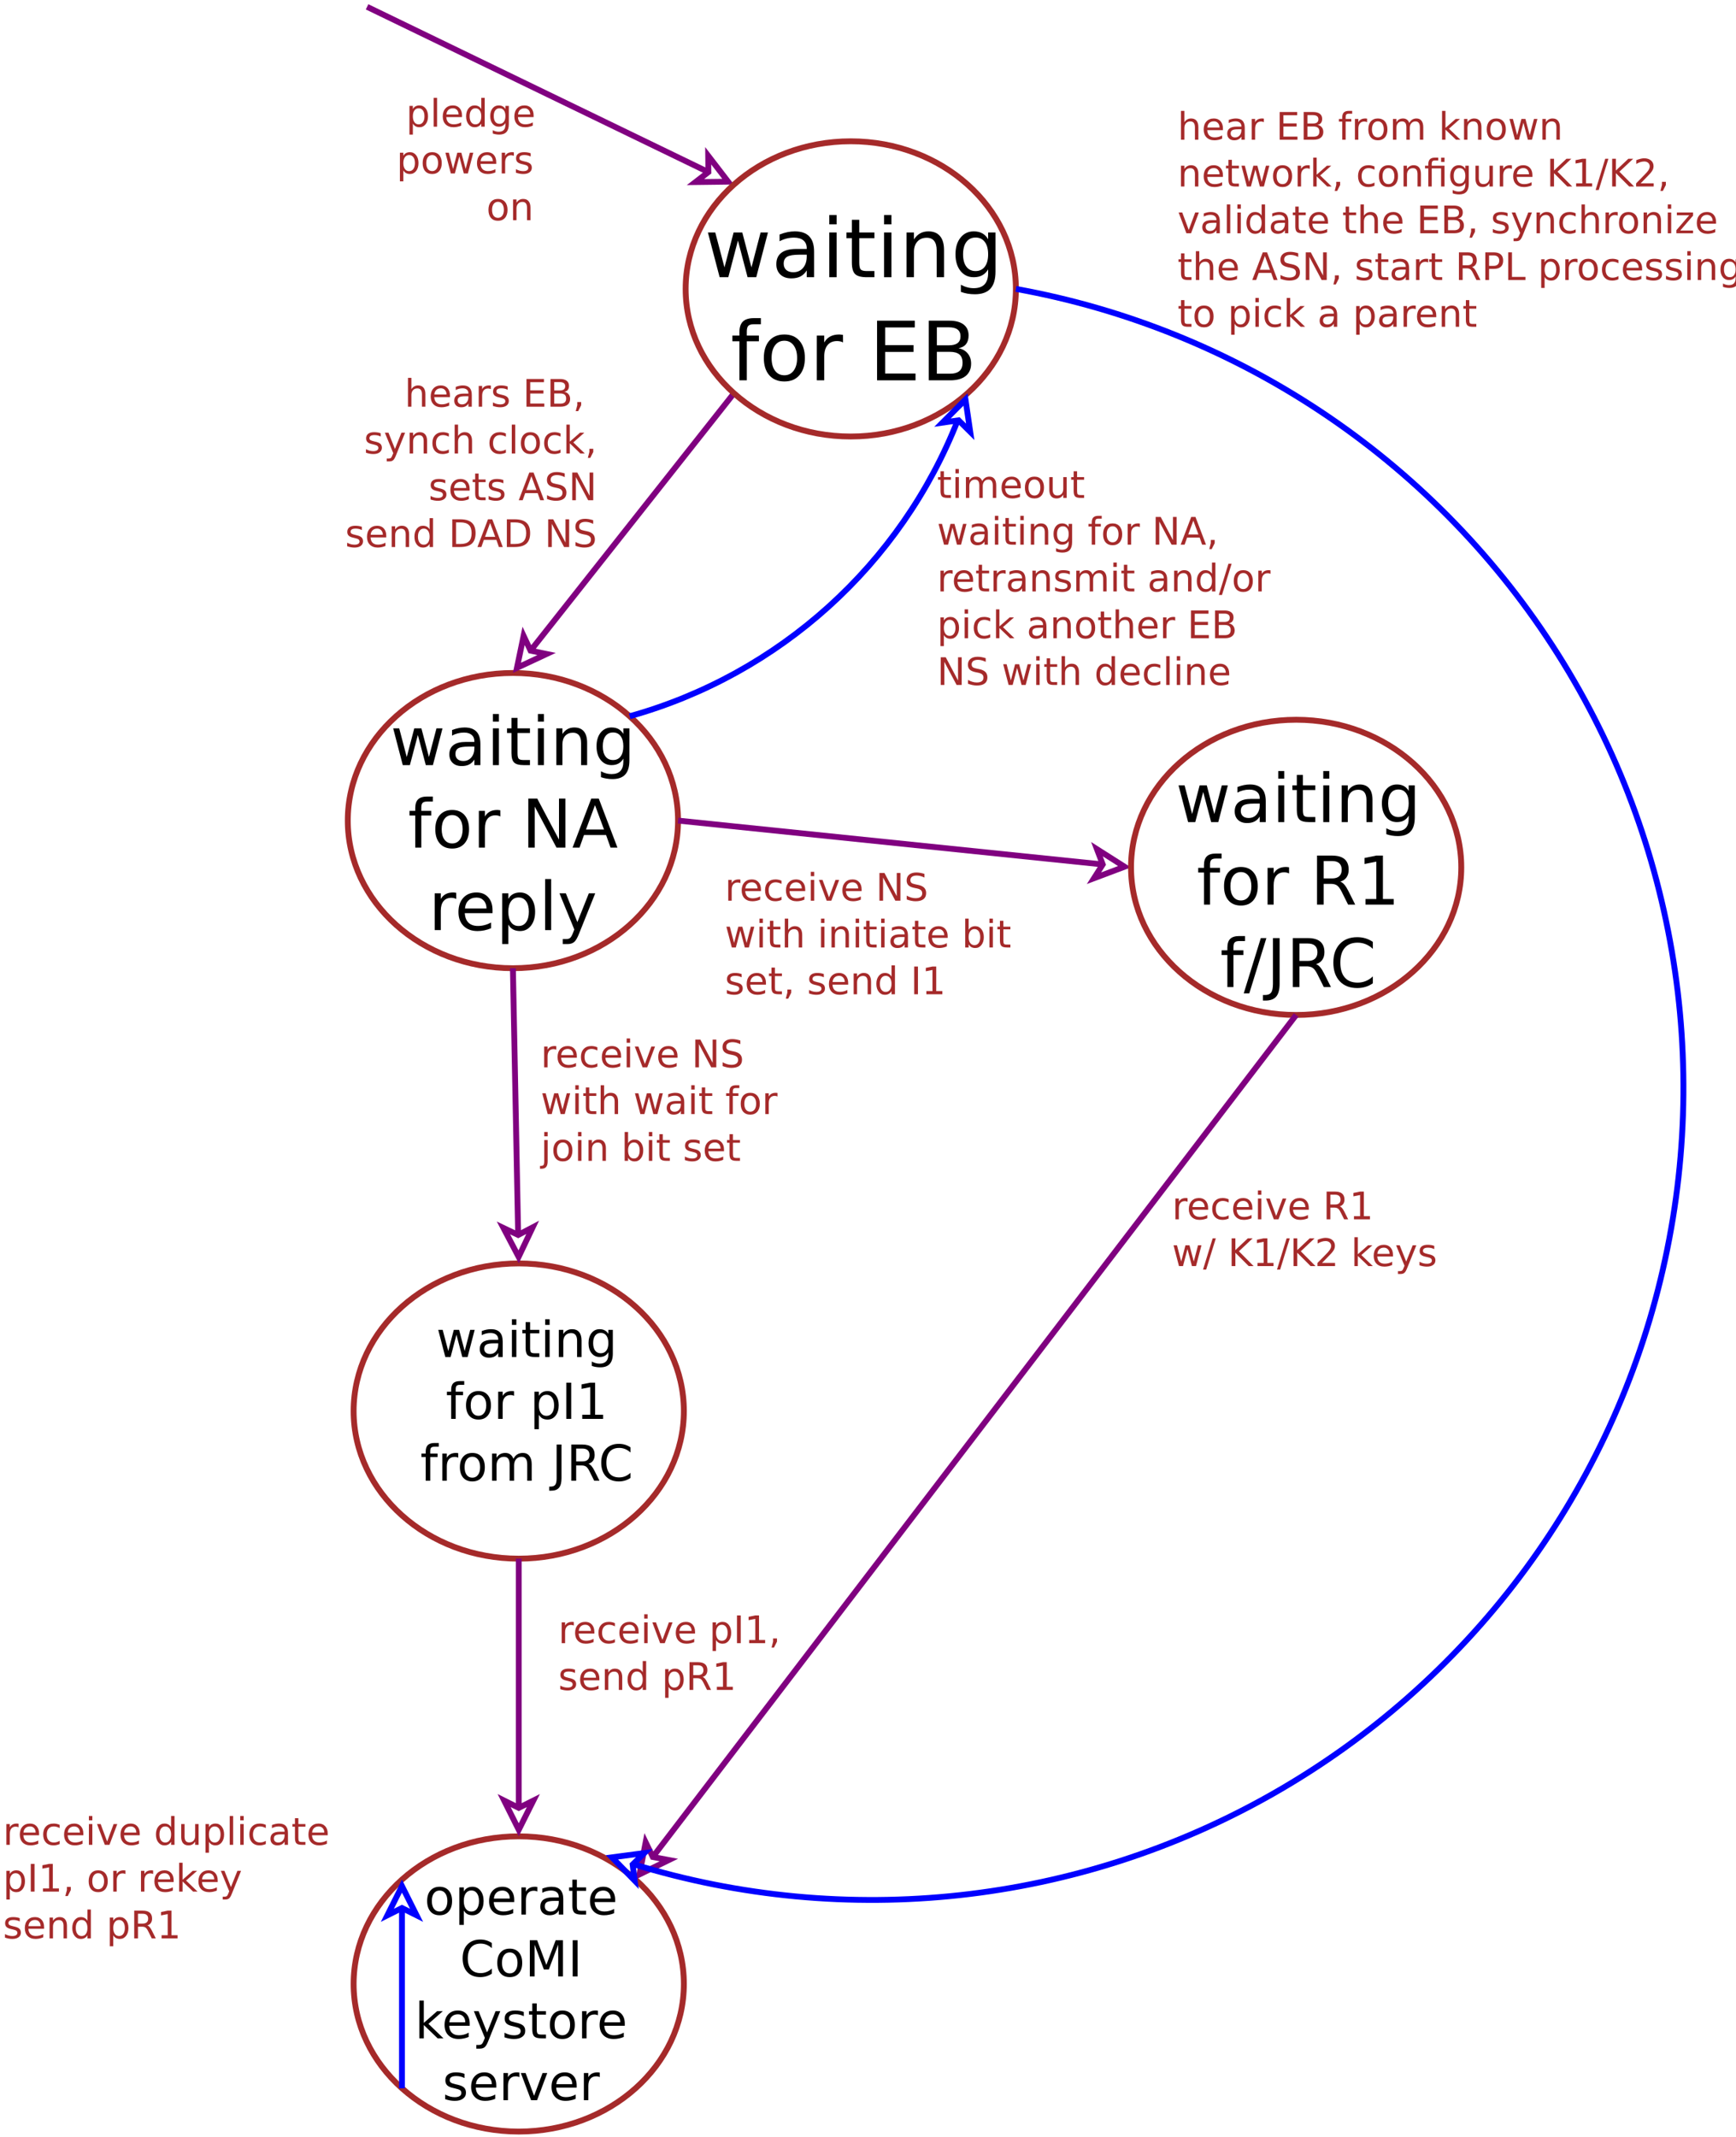 <?xml version="1.0" encoding="UTF-8"?>
<svg xmlns="http://www.w3.org/2000/svg" xmlns:xlink="http://www.w3.org/1999/xlink" width="594pt" height="731pt" viewBox="0 0 594 731" version="1.1">
<defs>
<g>
<symbol overflow="visible" id="glyph0-0">
<path style="stroke:none;" d="M 0.641 2.297 L 0.641 -9.172 L 7.141 -9.172 L 7.141 2.297 Z M 1.375 1.578 L 6.422 1.578 L 6.422 -8.438 L 1.375 -8.438 Z M 1.375 1.578 "/>
</symbol>
<symbol overflow="visible" id="glyph0-1">
<path style="stroke:none;" d="M 2.359 -1.062 L 2.359 2.703 L 1.188 2.703 L 1.188 -7.109 L 2.359 -7.109 L 2.359 -6.031 C 2.598 -6.457 2.906 -6.77 3.281 -6.969 C 3.656 -7.176 4.102 -7.281 4.625 -7.281 C 5.488 -7.281 6.191 -6.938 6.734 -6.25 C 7.273 -5.562 7.547 -4.66 7.547 -3.547 C 7.547 -2.43 7.273 -1.531 6.734 -0.844 C 6.191 -0.156 5.488 0.188 4.625 0.188 C 4.102 0.188 3.656 0.082 3.281 -0.125 C 2.906 -0.332 2.598 -0.645 2.359 -1.062 Z M 6.328 -3.547 C 6.328 -4.41 6.148 -5.082 5.797 -5.562 C 5.441 -6.051 4.957 -6.297 4.344 -6.297 C 3.727 -6.297 3.242 -6.051 2.891 -5.562 C 2.535 -5.082 2.359 -4.41 2.359 -3.547 C 2.359 -2.691 2.535 -2.02 2.891 -1.531 C 3.242 -1.039 3.727 -0.797 4.344 -0.797 C 4.957 -0.797 5.441 -1.039 5.797 -1.531 C 6.148 -2.02 6.328 -2.691 6.328 -3.547 Z M 6.328 -3.547 "/>
</symbol>
<symbol overflow="visible" id="glyph0-2">
<path style="stroke:none;" d="M 1.219 -9.875 L 2.391 -9.875 L 2.391 0 L 1.219 0 Z M 1.219 -9.875 "/>
</symbol>
<symbol overflow="visible" id="glyph0-3">
<path style="stroke:none;" d="M 7.312 -3.844 L 7.312 -3.281 L 1.938 -3.281 C 1.988 -2.469 2.227 -1.852 2.656 -1.438 C 3.094 -1.02 3.695 -0.812 4.469 -0.812 C 4.914 -0.812 5.348 -0.863 5.766 -0.969 C 6.191 -1.082 6.613 -1.25 7.031 -1.469 L 7.031 -0.359 C 6.613 -0.18 6.18 -0.047 5.734 0.047 C 5.297 0.141 4.852 0.188 4.406 0.188 C 3.27 0.188 2.367 -0.141 1.703 -0.797 C 1.047 -1.461 0.719 -2.359 0.719 -3.484 C 0.719 -4.648 1.031 -5.57 1.656 -6.25 C 2.289 -6.938 3.141 -7.281 4.203 -7.281 C 5.16 -7.281 5.914 -6.973 6.469 -6.359 C 7.031 -5.742 7.312 -4.906 7.312 -3.844 Z M 6.141 -4.188 C 6.129 -4.82 5.945 -5.332 5.594 -5.719 C 5.25 -6.102 4.789 -6.297 4.219 -6.297 C 3.562 -6.297 3.035 -6.109 2.641 -5.734 C 2.254 -5.367 2.031 -4.852 1.969 -4.188 Z M 6.141 -4.188 "/>
</symbol>
<symbol overflow="visible" id="glyph0-4">
<path style="stroke:none;" d="M 5.906 -6.031 L 5.906 -9.875 L 7.078 -9.875 L 7.078 0 L 5.906 0 L 5.906 -1.062 C 5.656 -0.645 5.344 -0.332 4.969 -0.125 C 4.594 0.082 4.145 0.188 3.625 0.188 C 2.77 0.188 2.07 -0.156 1.531 -0.844 C 0.988 -1.531 0.719 -2.43 0.719 -3.547 C 0.719 -4.66 0.988 -5.562 1.531 -6.25 C 2.07 -6.938 2.77 -7.281 3.625 -7.281 C 4.145 -7.281 4.594 -7.176 4.969 -6.969 C 5.344 -6.77 5.656 -6.457 5.906 -6.031 Z M 1.922 -3.547 C 1.922 -2.691 2.098 -2.02 2.453 -1.531 C 2.805 -1.039 3.289 -0.797 3.906 -0.797 C 4.531 -0.797 5.02 -1.039 5.375 -1.531 C 5.727 -2.02 5.906 -2.691 5.906 -3.547 C 5.906 -4.41 5.727 -5.082 5.375 -5.562 C 5.02 -6.051 4.531 -6.297 3.906 -6.297 C 3.289 -6.297 2.805 -6.051 2.453 -5.562 C 2.098 -5.082 1.922 -4.41 1.922 -3.547 Z M 1.922 -3.547 "/>
</symbol>
<symbol overflow="visible" id="glyph0-5">
<path style="stroke:none;" d="M 5.906 -3.641 C 5.906 -4.484 5.727 -5.133 5.375 -5.594 C 5.031 -6.062 4.539 -6.297 3.906 -6.297 C 3.281 -6.297 2.789 -6.062 2.438 -5.594 C 2.094 -5.133 1.922 -4.484 1.922 -3.641 C 1.922 -2.797 2.094 -2.141 2.438 -1.672 C 2.789 -1.211 3.281 -0.984 3.906 -0.984 C 4.539 -0.984 5.031 -1.211 5.375 -1.672 C 5.727 -2.141 5.906 -2.797 5.906 -3.641 Z M 7.078 -0.875 C 7.078 0.332 6.805 1.227 6.266 1.812 C 5.723 2.406 4.898 2.703 3.797 2.703 C 3.391 2.703 3.004 2.672 2.641 2.609 C 2.273 2.547 1.922 2.453 1.578 2.328 L 1.578 1.188 C 1.922 1.375 2.258 1.508 2.594 1.594 C 2.926 1.688 3.266 1.734 3.609 1.734 C 4.379 1.734 4.953 1.535 5.328 1.141 C 5.711 0.742 5.906 0.141 5.906 -0.672 L 5.906 -1.25 C 5.664 -0.832 5.352 -0.52 4.969 -0.312 C 4.594 -0.102 4.145 0 3.625 0 C 2.75 0 2.047 -0.332 1.516 -1 C 0.984 -1.664 0.719 -2.547 0.719 -3.641 C 0.719 -4.734 0.984 -5.613 1.516 -6.281 C 2.047 -6.945 2.75 -7.281 3.625 -7.281 C 4.145 -7.281 4.594 -7.176 4.969 -6.969 C 5.352 -6.758 5.664 -6.445 5.906 -6.031 L 5.906 -7.109 L 7.078 -7.109 Z M 7.078 -0.875 "/>
</symbol>
<symbol overflow="visible" id="glyph0-6">
<path style="stroke:none;" d="M 3.984 -6.297 C 3.359 -6.297 2.863 -6.051 2.5 -5.562 C 2.133 -5.07 1.953 -4.398 1.953 -3.547 C 1.953 -2.691 2.129 -2.02 2.484 -1.531 C 2.848 -1.051 3.348 -0.812 3.984 -0.812 C 4.598 -0.812 5.086 -1.055 5.453 -1.547 C 5.816 -2.035 6 -2.703 6 -3.547 C 6 -4.391 5.816 -5.055 5.453 -5.547 C 5.086 -6.047 4.598 -6.297 3.984 -6.297 Z M 3.984 -7.281 C 4.992 -7.281 5.789 -6.945 6.375 -6.281 C 6.957 -5.625 7.25 -4.711 7.25 -3.547 C 7.25 -2.379 6.957 -1.461 6.375 -0.797 C 5.789 -0.141 4.992 0.188 3.984 0.188 C 2.961 0.188 2.16 -0.141 1.578 -0.797 C 1.004 -1.461 0.719 -2.379 0.719 -3.547 C 0.719 -4.711 1.004 -5.625 1.578 -6.281 C 2.16 -6.945 2.961 -7.281 3.984 -7.281 Z M 3.984 -7.281 "/>
</symbol>
<symbol overflow="visible" id="glyph0-7">
<path style="stroke:none;" d="M 0.547 -7.109 L 1.719 -7.109 L 3.172 -1.562 L 4.625 -7.109 L 6 -7.109 L 7.469 -1.562 L 8.922 -7.109 L 10.094 -7.109 L 8.234 0 L 6.844 0 L 5.312 -5.828 L 3.781 0 L 2.406 0 Z M 0.547 -7.109 "/>
</symbol>
<symbol overflow="visible" id="glyph0-8">
<path style="stroke:none;" d="M 5.344 -6.016 C 5.207 -6.086 5.062 -6.141 4.906 -6.172 C 4.758 -6.211 4.594 -6.234 4.406 -6.234 C 3.75 -6.234 3.242 -6.02 2.891 -5.594 C 2.535 -5.164 2.359 -4.551 2.359 -3.75 L 2.359 0 L 1.188 0 L 1.188 -7.109 L 2.359 -7.109 L 2.359 -6 C 2.598 -6.438 2.914 -6.758 3.312 -6.969 C 3.707 -7.176 4.188 -7.281 4.75 -7.281 C 4.832 -7.281 4.922 -7.273 5.016 -7.266 C 5.109 -7.254 5.219 -7.238 5.344 -7.219 Z M 5.344 -6.016 "/>
</symbol>
<symbol overflow="visible" id="glyph0-9">
<path style="stroke:none;" d="M 5.75 -6.906 L 5.75 -5.797 C 5.426 -5.961 5.086 -6.086 4.734 -6.172 C 4.379 -6.254 4.008 -6.297 3.625 -6.297 C 3.039 -6.297 2.602 -6.207 2.312 -6.031 C 2.031 -5.852 1.891 -5.586 1.891 -5.234 C 1.891 -4.961 1.988 -4.75 2.188 -4.594 C 2.395 -4.445 2.816 -4.301 3.453 -4.156 L 3.844 -4.062 C 4.676 -3.883 5.266 -3.633 5.609 -3.312 C 5.961 -2.988 6.141 -2.539 6.141 -1.969 C 6.141 -1.301 5.879 -0.773 5.359 -0.391 C 4.836 -0.004 4.117 0.188 3.203 0.188 C 2.816 0.188 2.414 0.148 2 0.078 C 1.594 0.004 1.16 -0.109 0.703 -0.266 L 0.703 -1.469 C 1.141 -1.238 1.566 -1.066 1.984 -0.953 C 2.398 -0.848 2.812 -0.797 3.219 -0.797 C 3.77 -0.797 4.191 -0.891 4.484 -1.078 C 4.785 -1.266 4.938 -1.531 4.938 -1.875 C 4.938 -2.188 4.828 -2.426 4.609 -2.594 C 4.398 -2.77 3.938 -2.938 3.219 -3.094 L 2.812 -3.188 C 2.082 -3.344 1.555 -3.578 1.234 -3.891 C 0.91 -4.203 0.75 -4.633 0.75 -5.188 C 0.75 -5.852 0.984 -6.367 1.453 -6.734 C 1.93 -7.098 2.609 -7.281 3.484 -7.281 C 3.91 -7.281 4.316 -7.25 4.703 -7.188 C 5.086 -7.125 5.438 -7.031 5.75 -6.906 Z M 5.75 -6.906 "/>
</symbol>
<symbol overflow="visible" id="glyph0-10">
<path style="stroke:none;" d="M 7.141 -4.297 L 7.141 0 L 5.969 0 L 5.969 -4.25 C 5.969 -4.926 5.836 -5.43 5.578 -5.766 C 5.316 -6.098 4.922 -6.266 4.391 -6.266 C 3.766 -6.266 3.27 -6.062 2.906 -5.656 C 2.539 -5.258 2.359 -4.711 2.359 -4.016 L 2.359 0 L 1.188 0 L 1.188 -7.109 L 2.359 -7.109 L 2.359 -6 C 2.641 -6.426 2.969 -6.742 3.344 -6.953 C 3.719 -7.172 4.156 -7.281 4.656 -7.281 C 5.469 -7.281 6.082 -7.023 6.5 -6.516 C 6.926 -6.016 7.141 -5.273 7.141 -4.297 Z M 7.141 -4.297 "/>
</symbol>
<symbol overflow="visible" id="glyph0-11">
<path style="stroke:none;" d="M 7.141 -4.297 L 7.141 0 L 5.969 0 L 5.969 -4.25 C 5.969 -4.926 5.836 -5.43 5.578 -5.766 C 5.316 -6.098 4.922 -6.266 4.391 -6.266 C 3.766 -6.266 3.27 -6.062 2.906 -5.656 C 2.539 -5.258 2.359 -4.711 2.359 -4.016 L 2.359 0 L 1.188 0 L 1.188 -9.875 L 2.359 -9.875 L 2.359 -6 C 2.641 -6.426 2.969 -6.742 3.344 -6.953 C 3.719 -7.172 4.156 -7.281 4.656 -7.281 C 5.469 -7.281 6.082 -7.023 6.5 -6.516 C 6.926 -6.016 7.141 -5.273 7.141 -4.297 Z M 7.141 -4.297 "/>
</symbol>
<symbol overflow="visible" id="glyph0-12">
<path style="stroke:none;" d="M 4.453 -3.578 C 3.516 -3.578 2.863 -3.469 2.5 -3.25 C 2.133 -3.031 1.953 -2.66 1.953 -2.141 C 1.953 -1.734 2.086 -1.406 2.359 -1.156 C 2.629 -0.914 3 -0.797 3.469 -0.797 C 4.113 -0.797 4.633 -1.023 5.031 -1.484 C 5.426 -1.941 5.625 -2.551 5.625 -3.312 L 5.625 -3.578 Z M 6.781 -4.062 L 6.781 0 L 5.625 0 L 5.625 -1.078 C 5.352 -0.648 5.02 -0.332 4.625 -0.125 C 4.227 0.082 3.738 0.188 3.156 0.188 C 2.426 0.188 1.848 -0.016 1.422 -0.422 C 0.992 -0.836 0.781 -1.383 0.781 -2.062 C 0.781 -2.863 1.047 -3.469 1.578 -3.875 C 2.117 -4.281 2.922 -4.484 3.984 -4.484 L 5.625 -4.484 L 5.625 -4.609 C 5.625 -5.141 5.445 -5.551 5.094 -5.844 C 4.738 -6.145 4.238 -6.297 3.594 -6.297 C 3.188 -6.297 2.789 -6.242 2.406 -6.141 C 2.02 -6.047 1.648 -5.898 1.297 -5.703 L 1.297 -6.781 C 1.723 -6.945 2.141 -7.07 2.547 -7.156 C 2.953 -7.238 3.344 -7.281 3.719 -7.281 C 4.75 -7.281 5.516 -7.016 6.016 -6.484 C 6.523 -5.953 6.781 -5.145 6.781 -4.062 Z M 6.781 -4.062 "/>
</symbol>
<symbol overflow="visible" id="glyph0-13">
<path style="stroke:none;" d=""/>
</symbol>
<symbol overflow="visible" id="glyph0-14">
<path style="stroke:none;" d="M 1.281 -9.484 L 7.266 -9.484 L 7.266 -8.391 L 2.562 -8.391 L 2.562 -5.594 L 7.078 -5.594 L 7.078 -4.516 L 2.562 -4.516 L 2.562 -1.078 L 7.375 -1.078 L 7.375 0 L 1.281 0 Z M 1.281 -9.484 "/>
</symbol>
<symbol overflow="visible" id="glyph0-15">
<path style="stroke:none;" d="M 2.562 -4.531 L 2.562 -1.047 L 4.609 -1.047 C 5.305 -1.047 5.816 -1.188 6.141 -1.469 C 6.473 -1.758 6.641 -2.203 6.641 -2.797 C 6.641 -3.391 6.473 -3.828 6.141 -4.109 C 5.816 -4.391 5.305 -4.531 4.609 -4.531 Z M 2.562 -8.422 L 2.562 -5.562 L 4.453 -5.562 C 5.078 -5.562 5.539 -5.676 5.844 -5.906 C 6.156 -6.145 6.312 -6.508 6.312 -7 C 6.312 -7.477 6.156 -7.832 5.844 -8.062 C 5.539 -8.301 5.078 -8.422 4.453 -8.422 Z M 1.281 -9.484 L 4.547 -9.484 C 5.523 -9.484 6.281 -9.281 6.812 -8.875 C 7.344 -8.469 7.609 -7.891 7.609 -7.141 C 7.609 -6.555 7.473 -6.094 7.203 -5.75 C 6.93 -5.406 6.531 -5.191 6 -5.109 C 6.633 -4.973 7.125 -4.691 7.469 -4.266 C 7.82 -3.836 8 -3.301 8 -2.656 C 8 -1.812 7.707 -1.156 7.125 -0.688 C 6.551 -0.227 5.734 0 4.672 0 L 1.281 0 Z M 1.281 -9.484 "/>
</symbol>
<symbol overflow="visible" id="glyph0-16">
<path style="stroke:none;" d="M 1.531 -1.609 L 2.859 -1.609 L 2.859 -0.516 L 1.828 1.516 L 1 1.516 L 1.531 -0.516 Z M 1.531 -1.609 "/>
</symbol>
<symbol overflow="visible" id="glyph0-17">
<path style="stroke:none;" d="M 4.188 0.656 C 3.852 1.508 3.531 2.062 3.219 2.312 C 2.906 2.57 2.488 2.703 1.969 2.703 L 1.031 2.703 L 1.031 1.734 L 1.719 1.734 C 2.039 1.734 2.289 1.656 2.469 1.5 C 2.645 1.344 2.836 0.984 3.047 0.422 L 3.266 -0.109 L 0.391 -7.109 L 1.625 -7.109 L 3.844 -1.547 L 6.062 -7.109 L 7.312 -7.109 Z M 4.188 0.656 "/>
</symbol>
<symbol overflow="visible" id="glyph0-18">
<path style="stroke:none;" d="M 6.344 -6.844 L 6.344 -5.75 C 6.008 -5.926 5.676 -6.062 5.344 -6.156 C 5.008 -6.25 4.676 -6.297 4.344 -6.297 C 3.582 -6.297 2.992 -6.051 2.578 -5.562 C 2.16 -5.082 1.953 -4.41 1.953 -3.547 C 1.953 -2.68 2.16 -2.008 2.578 -1.531 C 2.992 -1.051 3.582 -0.812 4.344 -0.812 C 4.676 -0.812 5.008 -0.852 5.344 -0.938 C 5.676 -1.031 6.008 -1.172 6.344 -1.359 L 6.344 -0.266 C 6.02 -0.117 5.68 -0.008 5.328 0.062 C 4.984 0.145 4.613 0.188 4.219 0.188 C 3.145 0.188 2.289 -0.145 1.656 -0.812 C 1.031 -1.488 0.719 -2.398 0.719 -3.547 C 0.719 -4.703 1.035 -5.613 1.672 -6.281 C 2.305 -6.945 3.18 -7.281 4.297 -7.281 C 4.648 -7.281 5 -7.242 5.344 -7.172 C 5.688 -7.098 6.02 -6.988 6.344 -6.844 Z M 6.344 -6.844 "/>
</symbol>
<symbol overflow="visible" id="glyph0-19">
<path style="stroke:none;" d="M 1.188 -9.875 L 2.359 -9.875 L 2.359 -4.047 L 5.844 -7.109 L 7.328 -7.109 L 3.562 -3.781 L 7.484 0 L 5.969 0 L 2.359 -3.469 L 2.359 0 L 1.188 0 Z M 1.188 -9.875 "/>
</symbol>
<symbol overflow="visible" id="glyph0-20">
<path style="stroke:none;" d="M 2.375 -9.125 L 2.375 -7.109 L 4.781 -7.109 L 4.781 -6.203 L 2.375 -6.203 L 2.375 -2.344 C 2.375 -1.758 2.453 -1.383 2.609 -1.219 C 2.773 -1.062 3.102 -0.984 3.594 -0.984 L 4.781 -0.984 L 4.781 0 L 3.594 0 C 2.688 0 2.062 -0.164 1.719 -0.5 C 1.375 -0.844 1.203 -1.457 1.203 -2.344 L 1.203 -6.203 L 0.344 -6.203 L 0.344 -7.109 L 1.203 -7.109 L 1.203 -9.125 Z M 2.375 -9.125 "/>
</symbol>
<symbol overflow="visible" id="glyph0-21">
<path style="stroke:none;" d="M 4.438 -8.219 L 2.703 -3.5 L 6.188 -3.5 Z M 3.719 -9.484 L 5.172 -9.484 L 8.781 0 L 7.453 0 L 6.594 -2.438 L 2.312 -2.438 L 1.453 0 L 0.109 0 Z M 3.719 -9.484 "/>
</symbol>
<symbol overflow="visible" id="glyph0-22">
<path style="stroke:none;" d="M 6.953 -9.172 L 6.953 -7.922 C 6.473 -8.148 6.016 -8.32 5.578 -8.438 C 5.148 -8.551 4.734 -8.609 4.328 -8.609 C 3.629 -8.609 3.086 -8.473 2.703 -8.203 C 2.328 -7.93 2.141 -7.547 2.141 -7.047 C 2.141 -6.629 2.266 -6.312 2.516 -6.094 C 2.773 -5.883 3.254 -5.711 3.953 -5.578 L 4.734 -5.422 C 5.68 -5.234 6.383 -4.91 6.844 -4.453 C 7.301 -3.992 7.531 -3.379 7.531 -2.609 C 7.531 -1.691 7.223 -0.992 6.609 -0.516 C 5.992 -0.047 5.086 0.188 3.891 0.188 C 3.441 0.188 2.961 0.133 2.453 0.031 C 1.953 -0.07 1.43 -0.223 0.891 -0.422 L 0.891 -1.734 C 1.41 -1.441 1.922 -1.223 2.422 -1.078 C 2.922 -0.93 3.41 -0.859 3.891 -0.859 C 4.629 -0.859 5.195 -1 5.594 -1.281 C 5.988 -1.57 6.188 -1.984 6.188 -2.516 C 6.188 -2.984 6.039 -3.348 5.75 -3.609 C 5.469 -3.867 5.004 -4.066 4.359 -4.203 L 3.578 -4.359 C 2.617 -4.547 1.926 -4.844 1.5 -5.25 C 1.07 -5.656 0.859 -6.219 0.859 -6.938 C 0.859 -7.781 1.148 -8.441 1.734 -8.922 C 2.328 -9.41 3.145 -9.656 4.188 -9.656 C 4.625 -9.656 5.07 -9.613 5.531 -9.531 C 6 -9.445 6.473 -9.328 6.953 -9.172 Z M 6.953 -9.172 "/>
</symbol>
<symbol overflow="visible" id="glyph0-23">
<path style="stroke:none;" d="M 1.281 -9.484 L 3 -9.484 L 7.203 -1.547 L 7.203 -9.484 L 8.453 -9.484 L 8.453 0 L 6.719 0 L 2.516 -7.922 L 2.516 0 L 1.281 0 Z M 1.281 -9.484 "/>
</symbol>
<symbol overflow="visible" id="glyph0-24">
<path style="stroke:none;" d="M 2.562 -8.422 L 2.562 -1.047 L 4.109 -1.047 C 5.41 -1.047 6.363 -1.344 6.969 -1.938 C 7.582 -2.531 7.891 -3.469 7.891 -4.75 C 7.891 -6.02 7.582 -6.945 6.969 -7.531 C 6.363 -8.125 5.41 -8.422 4.109 -8.422 Z M 1.281 -9.484 L 3.906 -9.484 C 5.75 -9.484 7.098 -9.098 7.953 -8.328 C 8.816 -7.566 9.25 -6.375 9.25 -4.75 C 9.25 -3.113 8.816 -1.91 7.953 -1.141 C 7.086 -0.379 5.738 0 3.906 0 L 1.281 0 Z M 1.281 -9.484 "/>
</symbol>
<symbol overflow="visible" id="glyph0-25">
<path style="stroke:none;" d="M 1.219 -7.109 L 2.391 -7.109 L 2.391 0 L 1.219 0 Z M 1.219 -9.875 L 2.391 -9.875 L 2.391 -8.391 L 1.219 -8.391 Z M 1.219 -9.875 "/>
</symbol>
<symbol overflow="visible" id="glyph0-26">
<path style="stroke:none;" d="M 6.766 -5.75 C 7.055 -6.27 7.406 -6.656 7.812 -6.906 C 8.219 -7.156 8.695 -7.281 9.25 -7.281 C 9.988 -7.281 10.555 -7.02 10.953 -6.5 C 11.359 -5.977 11.562 -5.242 11.562 -4.297 L 11.562 0 L 10.391 0 L 10.391 -4.25 C 10.391 -4.938 10.266 -5.441 10.016 -5.766 C 9.773 -6.098 9.41 -6.266 8.922 -6.266 C 8.316 -6.266 7.836 -6.062 7.484 -5.656 C 7.129 -5.258 6.953 -4.711 6.953 -4.016 L 6.953 0 L 5.781 0 L 5.781 -4.25 C 5.781 -4.938 5.66 -5.441 5.422 -5.766 C 5.18 -6.098 4.805 -6.266 4.297 -6.266 C 3.703 -6.266 3.227 -6.062 2.875 -5.656 C 2.531 -5.25 2.359 -4.703 2.359 -4.016 L 2.359 0 L 1.188 0 L 1.188 -7.109 L 2.359 -7.109 L 2.359 -6 C 2.617 -6.438 2.938 -6.758 3.312 -6.969 C 3.688 -7.176 4.129 -7.281 4.641 -7.281 C 5.16 -7.281 5.598 -7.148 5.953 -6.891 C 6.316 -6.629 6.586 -6.25 6.766 -5.75 Z M 6.766 -5.75 "/>
</symbol>
<symbol overflow="visible" id="glyph0-27">
<path style="stroke:none;" d="M 1.109 -2.812 L 1.109 -7.109 L 2.266 -7.109 L 2.266 -2.844 C 2.266 -2.176 2.395 -1.672 2.656 -1.328 C 2.926 -0.992 3.32 -0.828 3.844 -0.828 C 4.477 -0.828 4.977 -1.023 5.344 -1.422 C 5.707 -1.828 5.891 -2.379 5.891 -3.078 L 5.891 -7.109 L 7.062 -7.109 L 7.062 0 L 5.891 0 L 5.891 -1.094 C 5.609 -0.656 5.281 -0.332 4.906 -0.125 C 4.531 0.082 4.094 0.188 3.594 0.188 C 2.781 0.188 2.16 -0.066 1.734 -0.578 C 1.316 -1.086 1.109 -1.832 1.109 -2.812 Z M 4.047 -7.281 Z M 4.047 -7.281 "/>
</symbol>
<symbol overflow="visible" id="glyph0-28">
<path style="stroke:none;" d="M 4.828 -9.875 L 4.828 -8.906 L 3.703 -8.906 C 3.285 -8.906 2.992 -8.816 2.828 -8.641 C 2.672 -8.473 2.594 -8.172 2.594 -7.734 L 2.594 -7.109 L 4.516 -7.109 L 4.516 -6.203 L 2.594 -6.203 L 2.594 0 L 1.422 0 L 1.422 -6.203 L 0.297 -6.203 L 0.297 -7.109 L 1.422 -7.109 L 1.422 -7.609 C 1.422 -8.398 1.602 -8.973 1.969 -9.328 C 2.332 -9.691 2.914 -9.875 3.719 -9.875 Z M 4.828 -9.875 "/>
</symbol>
<symbol overflow="visible" id="glyph0-29">
<path style="stroke:none;" d="M 3.297 -9.484 L 4.375 -9.484 L 1.078 1.203 L 0 1.203 Z M 3.297 -9.484 "/>
</symbol>
<symbol overflow="visible" id="glyph0-30">
<path style="stroke:none;" d="M 0.391 -7.109 L 1.625 -7.109 L 3.844 -1.141 L 6.062 -7.109 L 7.312 -7.109 L 4.641 0 L 3.047 0 Z M 0.391 -7.109 "/>
</symbol>
<symbol overflow="visible" id="glyph0-31">
<path style="stroke:none;" d="M 6.328 -3.547 C 6.328 -4.41 6.148 -5.082 5.797 -5.562 C 5.441 -6.051 4.957 -6.297 4.344 -6.297 C 3.727 -6.297 3.242 -6.051 2.891 -5.562 C 2.535 -5.082 2.359 -4.41 2.359 -3.547 C 2.359 -2.691 2.535 -2.02 2.891 -1.531 C 3.242 -1.039 3.727 -0.797 4.344 -0.797 C 4.957 -0.797 5.441 -1.039 5.797 -1.531 C 6.148 -2.02 6.328 -2.691 6.328 -3.547 Z M 2.359 -6.031 C 2.598 -6.457 2.906 -6.77 3.281 -6.969 C 3.656 -7.176 4.102 -7.281 4.625 -7.281 C 5.488 -7.281 6.191 -6.938 6.734 -6.25 C 7.273 -5.562 7.547 -4.66 7.547 -3.547 C 7.547 -2.43 7.273 -1.531 6.734 -0.844 C 6.191 -0.156 5.488 0.188 4.625 0.188 C 4.102 0.188 3.656 0.082 3.281 -0.125 C 2.906 -0.332 2.598 -0.645 2.359 -1.062 L 2.359 0 L 1.188 0 L 1.188 -9.875 L 2.359 -9.875 Z M 2.359 -6.031 "/>
</symbol>
<symbol overflow="visible" id="glyph0-32">
<path style="stroke:none;" d="M 1.281 -9.484 L 2.562 -9.484 L 2.562 0 L 1.281 0 Z M 1.281 -9.484 "/>
</symbol>
<symbol overflow="visible" id="glyph0-33">
<path style="stroke:none;" d="M 1.609 -1.078 L 3.703 -1.078 L 3.703 -8.312 L 1.422 -7.859 L 1.422 -9.016 L 3.688 -9.484 L 4.984 -9.484 L 4.984 -1.078 L 7.078 -1.078 L 7.078 0 L 1.609 0 Z M 1.609 -1.078 "/>
</symbol>
<symbol overflow="visible" id="glyph0-34">
<path style="stroke:none;" d="M 1.219 -7.109 L 2.391 -7.109 L 2.391 0.125 C 2.391 1.031 2.219 1.688 1.875 2.094 C 1.531 2.5 0.973 2.703 0.203 2.703 L -0.234 2.703 L -0.234 1.719 L 0.078 1.719 C 0.523 1.719 0.828 1.613 0.984 1.406 C 1.141 1.195 1.219 0.77 1.219 0.125 Z M 1.219 -9.875 L 2.391 -9.875 L 2.391 -8.391 L 1.219 -8.391 Z M 1.219 -9.875 "/>
</symbol>
<symbol overflow="visible" id="glyph0-35">
<path style="stroke:none;" d="M 5.766 -4.438 C 6.047 -4.344 6.316 -4.145 6.578 -3.844 C 6.836 -3.539 7.098 -3.125 7.359 -2.594 L 8.656 0 L 7.281 0 L 6.062 -2.438 C 5.75 -3.07 5.445 -3.488 5.156 -3.688 C 4.863 -3.895 4.461 -4 3.953 -4 L 2.562 -4 L 2.562 0 L 1.281 0 L 1.281 -9.484 L 4.172 -9.484 C 5.254 -9.484 6.062 -9.254 6.594 -8.797 C 7.125 -8.348 7.391 -7.664 7.391 -6.75 C 7.391 -6.156 7.25 -5.66 6.969 -5.266 C 6.695 -4.867 6.297 -4.594 5.766 -4.438 Z M 2.562 -8.422 L 2.562 -5.062 L 4.172 -5.062 C 4.785 -5.062 5.25 -5.203 5.562 -5.484 C 5.883 -5.773 6.047 -6.195 6.047 -6.75 C 6.047 -7.301 5.883 -7.719 5.562 -8 C 5.25 -8.281 4.785 -8.422 4.172 -8.422 Z M 2.562 -8.422 "/>
</symbol>
<symbol overflow="visible" id="glyph0-36">
<path style="stroke:none;" d="M 1.281 -9.484 L 2.562 -9.484 L 2.562 -5.469 L 6.812 -9.484 L 8.469 -9.484 L 3.766 -5.062 L 8.797 0 L 7.109 0 L 2.562 -4.562 L 2.562 0 L 1.281 0 Z M 1.281 -9.484 "/>
</symbol>
<symbol overflow="visible" id="glyph0-37">
<path style="stroke:none;" d="M 2.5 -1.078 L 6.969 -1.078 L 6.969 0 L 0.953 0 L 0.953 -1.078 C 1.441 -1.578 2.102 -2.25 2.938 -3.094 C 3.781 -3.945 4.312 -4.5 4.531 -4.75 C 4.938 -5.207 5.219 -5.598 5.375 -5.922 C 5.539 -6.242 5.625 -6.555 5.625 -6.859 C 5.625 -7.367 5.445 -7.781 5.094 -8.094 C 4.75 -8.406 4.289 -8.562 3.719 -8.562 C 3.312 -8.562 2.883 -8.492 2.438 -8.359 C 2 -8.223 1.523 -8.008 1.016 -7.719 L 1.016 -9.016 C 1.535 -9.223 2.02 -9.379 2.469 -9.484 C 2.914 -9.598 3.32 -9.656 3.688 -9.656 C 4.676 -9.656 5.461 -9.406 6.047 -8.906 C 6.629 -8.414 6.922 -7.758 6.922 -6.938 C 6.922 -6.551 6.848 -6.18 6.703 -5.828 C 6.555 -5.484 6.289 -5.078 5.906 -4.609 C 5.801 -4.484 5.461 -4.125 4.891 -3.531 C 4.328 -2.945 3.531 -2.129 2.5 -1.078 Z M 2.5 -1.078 "/>
</symbol>
<symbol overflow="visible" id="glyph0-38">
<path style="stroke:none;" d="M 6.969 -7.109 L 6.969 0 L 5.797 0 L 5.797 -6.203 L 2.594 -6.203 L 2.594 0 L 1.422 0 L 1.422 -6.203 L 0.297 -6.203 L 0.297 -7.109 L 1.422 -7.109 L 1.422 -7.609 C 1.422 -8.379 1.602 -8.945 1.969 -9.312 C 2.332 -9.688 2.895 -9.875 3.656 -9.875 L 4.828 -9.875 L 4.828 -8.906 L 3.703 -8.906 C 3.285 -8.906 2.992 -8.816 2.828 -8.641 C 2.672 -8.473 2.594 -8.172 2.594 -7.734 L 2.594 -7.109 Z M 5.797 -9.859 L 6.969 -9.859 L 6.969 -8.391 L 5.797 -8.391 Z M 5.797 -9.859 "/>
</symbol>
<symbol overflow="visible" id="glyph0-39">
<path style="stroke:none;" d="M 0.719 -7.109 L 6.266 -7.109 L 6.266 -6.047 L 1.875 -0.938 L 6.266 -0.938 L 6.266 0 L 0.562 0 L 0.562 -1.062 L 4.953 -6.172 L 0.719 -6.172 Z M 0.719 -7.109 "/>
</symbol>
<symbol overflow="visible" id="glyph0-40">
<path style="stroke:none;" d="M 2.562 -8.422 L 2.562 -4.859 L 4.172 -4.859 C 4.766 -4.859 5.223 -5.016 5.547 -5.328 C 5.879 -5.641 6.047 -6.078 6.047 -6.641 C 6.047 -7.211 5.879 -7.648 5.547 -7.953 C 5.223 -8.266 4.766 -8.422 4.172 -8.422 Z M 1.281 -9.484 L 4.172 -9.484 C 5.234 -9.484 6.035 -9.238 6.578 -8.75 C 7.117 -8.27 7.391 -7.566 7.391 -6.641 C 7.391 -5.711 7.117 -5.008 6.578 -4.531 C 6.035 -4.051 5.234 -3.812 4.172 -3.812 L 2.562 -3.812 L 2.562 0 L 1.281 0 Z M 1.281 -9.484 "/>
</symbol>
<symbol overflow="visible" id="glyph0-41">
<path style="stroke:none;" d="M 1.281 -9.484 L 2.562 -9.484 L 2.562 -1.078 L 7.172 -1.078 L 7.172 0 L 1.281 0 Z M 1.281 -9.484 "/>
</symbol>
<symbol overflow="visible" id="glyph1-0">
<path style="stroke:none;" d="M 1.391 4.953 L 1.391 -19.75 L 15.391 -19.75 L 15.391 4.953 Z M 2.969 3.391 L 13.844 3.391 L 13.844 -18.172 L 2.969 -18.172 Z M 2.969 3.391 "/>
</symbol>
<symbol overflow="visible" id="glyph1-1">
<path style="stroke:none;" d="M 1.172 -15.312 L 3.688 -15.312 L 6.844 -3.359 L 9.969 -15.312 L 12.938 -15.312 L 16.078 -3.359 L 19.203 -15.312 L 21.719 -15.312 L 17.719 0 L 14.75 0 L 11.453 -12.547 L 8.156 0 L 5.188 0 Z M 1.172 -15.312 "/>
</symbol>
<symbol overflow="visible" id="glyph1-2">
<path style="stroke:none;" d="M 9.594 -7.703 C 7.562 -7.703 6.156 -7.469 5.375 -7 C 4.594 -6.531 4.203 -5.738 4.203 -4.625 C 4.203 -3.727 4.492 -3.016 5.078 -2.484 C 5.672 -1.961 6.473 -1.703 7.484 -1.703 C 8.879 -1.703 9.992 -2.195 10.828 -3.188 C 11.672 -4.176 12.094 -5.492 12.094 -7.141 L 12.094 -7.703 Z M 14.609 -8.734 L 14.609 0 L 12.094 0 L 12.094 -2.328 C 11.52 -1.398 10.805 -0.711 9.953 -0.266 C 9.098 0.172 8.051 0.391 6.812 0.391 C 5.238 0.391 3.988 -0.047 3.062 -0.922 C 2.145 -1.805 1.688 -2.984 1.688 -4.453 C 1.688 -6.18 2.258 -7.484 3.406 -8.359 C 4.562 -9.234 6.285 -9.672 8.578 -9.672 L 12.094 -9.672 L 12.094 -9.906 C 12.094 -11.07 11.711 -11.969 10.953 -12.594 C 10.191 -13.227 9.125 -13.547 7.75 -13.547 C 6.875 -13.547 6.02 -13.441 5.188 -13.234 C 4.363 -13.023 3.566 -12.711 2.797 -12.297 L 2.797 -14.609 C 3.723 -14.973 4.617 -15.242 5.484 -15.422 C 6.348 -15.598 7.191 -15.688 8.016 -15.688 C 10.223 -15.688 11.875 -15.109 12.969 -13.953 C 14.062 -12.805 14.609 -11.066 14.609 -8.734 Z M 14.609 -8.734 "/>
</symbol>
<symbol overflow="visible" id="glyph1-3">
<path style="stroke:none;" d="M 2.641 -15.312 L 5.156 -15.312 L 5.156 0 L 2.641 0 Z M 2.641 -21.281 L 5.156 -21.281 L 5.156 -18.094 L 2.641 -18.094 Z M 2.641 -21.281 "/>
</symbol>
<symbol overflow="visible" id="glyph1-4">
<path style="stroke:none;" d="M 5.125 -19.656 L 5.125 -15.312 L 10.312 -15.312 L 10.312 -13.359 L 5.125 -13.359 L 5.125 -5.047 C 5.125 -3.797 5.297 -2.992 5.641 -2.641 C 5.984 -2.285 6.676 -2.109 7.719 -2.109 L 10.312 -2.109 L 10.312 0 L 7.719 0 C 5.781 0 4.441 -0.359 3.703 -1.078 C 2.961 -1.805 2.594 -3.129 2.594 -5.047 L 2.594 -13.359 L 0.75 -13.359 L 0.75 -15.312 L 2.594 -15.312 L 2.594 -19.656 Z M 5.125 -19.656 "/>
</symbol>
<symbol overflow="visible" id="glyph1-5">
<path style="stroke:none;" d="M 15.375 -9.25 L 15.375 0 L 12.859 0 L 12.859 -9.156 C 12.859 -10.602 12.57 -11.688 12 -12.406 C 11.438 -13.133 10.594 -13.5 9.469 -13.5 C 8.102 -13.5 7.031 -13.062 6.25 -12.188 C 5.469 -11.32 5.078 -10.145 5.078 -8.656 L 5.078 0 L 2.547 0 L 2.547 -15.312 L 5.078 -15.312 L 5.078 -12.938 C 5.672 -13.852 6.375 -14.539 7.188 -15 C 8.008 -15.457 8.953 -15.688 10.016 -15.688 C 11.773 -15.688 13.109 -15.141 14.016 -14.047 C 14.922 -12.961 15.375 -11.363 15.375 -9.25 Z M 15.375 -9.25 "/>
</symbol>
<symbol overflow="visible" id="glyph1-6">
<path style="stroke:none;" d="M 12.719 -7.828 C 12.719 -9.648 12.336 -11.062 11.578 -12.062 C 10.828 -13.07 9.773 -13.578 8.422 -13.578 C 7.078 -13.578 6.023 -13.07 5.266 -12.062 C 4.516 -11.062 4.141 -9.648 4.141 -7.828 C 4.141 -6.016 4.516 -4.609 5.266 -3.609 C 6.023 -2.609 7.078 -2.109 8.422 -2.109 C 9.773 -2.109 10.828 -2.609 11.578 -3.609 C 12.336 -4.609 12.719 -6.016 12.719 -7.828 Z M 15.234 -1.906 C 15.234 0.707 14.656 2.648 13.5 3.922 C 12.344 5.191 10.566 5.828 8.172 5.828 C 7.285 5.828 6.453 5.758 5.672 5.625 C 4.891 5.488 4.129 5.285 3.391 5.016 L 3.391 2.578 C 4.129 2.973 4.859 3.266 5.578 3.453 C 6.297 3.648 7.031 3.75 7.781 3.75 C 9.426 3.75 10.66 3.316 11.484 2.453 C 12.305 1.586 12.719 0.285 12.719 -1.453 L 12.719 -2.688 C 12.195 -1.789 11.531 -1.117 10.719 -0.672 C 9.906 -0.223 8.938 0 7.812 0 C 5.926 0 4.41 -0.711 3.266 -2.141 C 2.117 -3.578 1.547 -5.473 1.547 -7.828 C 1.547 -10.203 2.117 -12.102 3.266 -13.531 C 4.41 -14.969 5.926 -15.688 7.812 -15.688 C 8.938 -15.688 9.906 -15.461 10.719 -15.016 C 11.531 -14.566 12.195 -13.891 12.719 -12.984 L 12.719 -15.312 L 15.234 -15.312 Z M 15.234 -1.906 "/>
</symbol>
<symbol overflow="visible" id="glyph1-7">
<path style="stroke:none;" d="M 10.391 -21.281 L 10.391 -19.188 L 7.984 -19.188 C 7.078 -19.188 6.445 -19.004 6.094 -18.641 C 5.75 -18.273 5.578 -17.617 5.578 -16.672 L 5.578 -15.312 L 9.719 -15.312 L 9.719 -13.359 L 5.578 -13.359 L 5.578 0 L 3.047 0 L 3.047 -13.359 L 0.641 -13.359 L 0.641 -15.312 L 3.047 -15.312 L 3.047 -16.375 C 3.047 -18.082 3.441 -19.328 4.234 -20.109 C 5.023 -20.891 6.285 -21.281 8.016 -21.281 Z M 10.391 -21.281 "/>
</symbol>
<symbol overflow="visible" id="glyph1-8">
<path style="stroke:none;" d="M 8.578 -13.547 C 7.223 -13.547 6.156 -13.02 5.375 -11.969 C 4.594 -10.914 4.203 -9.473 4.203 -7.641 C 4.203 -5.805 4.586 -4.363 5.359 -3.312 C 6.141 -2.258 7.211 -1.734 8.578 -1.734 C 9.91 -1.734 10.969 -2.258 11.75 -3.312 C 12.539 -4.375 12.938 -5.816 12.938 -7.641 C 12.938 -9.453 12.539 -10.891 11.75 -11.953 C 10.969 -13.016 9.91 -13.547 8.578 -13.547 Z M 8.578 -15.688 C 10.766 -15.688 12.477 -14.973 13.719 -13.547 C 14.969 -12.129 15.594 -10.16 15.594 -7.641 C 15.594 -5.141 14.969 -3.176 13.719 -1.75 C 12.477 -0.32 10.766 0.391 8.578 0.391 C 6.379 0.391 4.656 -0.32 3.406 -1.75 C 2.164 -3.176 1.547 -5.141 1.547 -7.641 C 1.547 -10.16 2.164 -12.129 3.406 -13.547 C 4.656 -14.973 6.379 -15.688 8.578 -15.688 Z M 8.578 -15.688 "/>
</symbol>
<symbol overflow="visible" id="glyph1-9">
<path style="stroke:none;" d="M 11.516 -12.969 C 11.234 -13.125 10.926 -13.238 10.594 -13.312 C 10.258 -13.395 9.891 -13.438 9.484 -13.438 C 8.066 -13.438 6.977 -12.973 6.219 -12.047 C 5.457 -11.129 5.078 -9.801 5.078 -8.062 L 5.078 0 L 2.547 0 L 2.547 -15.312 L 5.078 -15.312 L 5.078 -12.938 C 5.598 -13.863 6.281 -14.551 7.125 -15 C 7.977 -15.457 9.016 -15.688 10.234 -15.688 C 10.398 -15.688 10.586 -15.672 10.797 -15.641 C 11.004 -15.617 11.238 -15.586 11.5 -15.547 Z M 11.516 -12.969 "/>
</symbol>
<symbol overflow="visible" id="glyph1-10">
<path style="stroke:none;" d=""/>
</symbol>
<symbol overflow="visible" id="glyph1-11">
<path style="stroke:none;" d="M 2.75 -20.406 L 15.656 -20.406 L 15.656 -18.094 L 5.516 -18.094 L 5.516 -12.047 L 15.234 -12.047 L 15.234 -9.719 L 5.516 -9.719 L 5.516 -2.328 L 15.906 -2.328 L 15.906 0 L 2.75 0 Z M 2.75 -20.406 "/>
</symbol>
<symbol overflow="visible" id="glyph1-12">
<path style="stroke:none;" d="M 5.516 -9.75 L 5.516 -2.266 L 9.938 -2.266 C 11.426 -2.266 12.523 -2.57 13.234 -3.188 C 13.953 -3.801 14.312 -4.742 14.312 -6.016 C 14.312 -7.297 13.953 -8.238 13.234 -8.844 C 12.523 -9.445 11.426 -9.75 9.938 -9.75 Z M 5.516 -18.141 L 5.516 -11.984 L 9.594 -11.984 C 10.945 -11.984 11.953 -12.238 12.609 -12.75 C 13.273 -13.258 13.609 -14.031 13.609 -15.062 C 13.609 -16.094 13.273 -16.863 12.609 -17.375 C 11.953 -17.883 10.945 -18.141 9.594 -18.141 Z M 2.75 -20.406 L 9.797 -20.406 C 11.91 -20.406 13.535 -19.969 14.672 -19.094 C 15.805 -18.219 16.375 -16.977 16.375 -15.375 C 16.375 -14.125 16.082 -13.129 15.5 -12.391 C 14.914 -11.648 14.062 -11.188 12.938 -11 C 14.289 -10.707 15.344 -10.098 16.094 -9.172 C 16.852 -8.254 17.234 -7.102 17.234 -5.719 C 17.234 -3.895 16.613 -2.484 15.375 -1.484 C 14.133 -0.492 12.367 0 10.078 0 L 2.75 0 Z M 2.75 -20.406 "/>
</symbol>
<symbol overflow="visible" id="glyph2-0">
<path style="stroke:none;" d="M 1.141 4.062 L 1.141 -16.219 L 12.641 -16.219 L 12.641 4.062 Z M 2.438 2.781 L 11.359 2.781 L 11.359 -14.922 L 2.438 -14.922 Z M 2.438 2.781 "/>
</symbol>
<symbol overflow="visible" id="glyph2-1">
<path style="stroke:none;" d="M 0.969 -12.578 L 3.031 -12.578 L 5.609 -2.766 L 8.188 -12.578 L 10.625 -12.578 L 13.203 -2.766 L 15.781 -12.578 L 17.844 -12.578 L 14.562 0 L 12.125 0 L 9.406 -10.312 L 6.688 0 L 4.25 0 Z M 0.969 -12.578 "/>
</symbol>
<symbol overflow="visible" id="glyph2-2">
<path style="stroke:none;" d="M 7.891 -6.328 C 6.211 -6.328 5.051 -6.133 4.406 -5.75 C 3.77 -5.363 3.453 -4.711 3.453 -3.797 C 3.453 -3.066 3.691 -2.484 4.172 -2.047 C 4.648 -1.617 5.305 -1.406 6.141 -1.406 C 7.285 -1.406 8.203 -1.812 8.891 -2.625 C 9.586 -3.438 9.938 -4.516 9.938 -5.859 L 9.938 -6.328 Z M 12 -7.172 L 12 0 L 9.938 0 L 9.938 -1.906 C 9.469 -1.145 8.879 -0.582 8.172 -0.219 C 7.473 0.145 6.613 0.328 5.594 0.328 C 4.301 0.328 3.273 -0.031 2.516 -0.75 C 1.754 -1.477 1.375 -2.445 1.375 -3.656 C 1.375 -5.07 1.848 -6.141 2.797 -6.859 C 3.742 -7.578 5.16 -7.938 7.047 -7.938 L 9.938 -7.938 L 9.938 -8.141 C 9.938 -9.086 9.625 -9.82 9 -10.344 C 8.375 -10.863 7.5 -11.125 6.375 -11.125 C 5.656 -11.125 4.953 -11.035 4.266 -10.859 C 3.586 -10.691 2.93 -10.438 2.297 -10.094 L 2.297 -12 C 3.055 -12.289 3.789 -12.508 4.5 -12.656 C 5.219 -12.801 5.91 -12.875 6.578 -12.875 C 8.398 -12.875 9.758 -12.398 10.656 -11.453 C 11.551 -10.516 12 -9.086 12 -7.172 Z M 12 -7.172 "/>
</symbol>
<symbol overflow="visible" id="glyph2-3">
<path style="stroke:none;" d="M 2.172 -12.578 L 4.234 -12.578 L 4.234 0 L 2.172 0 Z M 2.172 -17.469 L 4.234 -17.469 L 4.234 -14.859 L 2.172 -14.859 Z M 2.172 -17.469 "/>
</symbol>
<symbol overflow="visible" id="glyph2-4">
<path style="stroke:none;" d="M 4.219 -16.156 L 4.219 -12.578 L 8.469 -12.578 L 8.469 -10.969 L 4.219 -10.969 L 4.219 -4.141 C 4.219 -3.117 4.352 -2.461 4.625 -2.172 C 4.906 -1.879 5.477 -1.734 6.344 -1.734 L 8.469 -1.734 L 8.469 0 L 6.344 0 C 4.75 0 3.648 -0.297 3.047 -0.891 C 2.441 -1.484 2.141 -2.566 2.141 -4.141 L 2.141 -10.969 L 0.625 -10.969 L 0.625 -12.578 L 2.141 -12.578 L 2.141 -16.156 Z M 4.219 -16.156 "/>
</symbol>
<symbol overflow="visible" id="glyph2-5">
<path style="stroke:none;" d="M 12.625 -7.594 L 12.625 0 L 10.562 0 L 10.562 -7.531 C 10.562 -8.719 10.328 -9.602 9.859 -10.188 C 9.398 -10.781 8.703 -11.078 7.766 -11.078 C 6.648 -11.078 5.77 -10.723 5.125 -10.016 C 4.488 -9.305 4.172 -8.336 4.172 -7.109 L 4.172 0 L 2.094 0 L 2.094 -12.578 L 4.172 -12.578 L 4.172 -10.625 C 4.66 -11.383 5.238 -11.945 5.906 -12.312 C 6.582 -12.688 7.359 -12.875 8.234 -12.875 C 9.68 -12.875 10.773 -12.426 11.516 -11.531 C 12.254 -10.645 12.625 -9.332 12.625 -7.594 Z M 12.625 -7.594 "/>
</symbol>
<symbol overflow="visible" id="glyph2-6">
<path style="stroke:none;" d="M 10.438 -6.438 C 10.438 -7.938 10.129 -9.098 9.516 -9.922 C 8.898 -10.742 8.035 -11.156 6.922 -11.156 C 5.805 -11.156 4.941 -10.742 4.328 -9.922 C 3.711 -9.098 3.406 -7.938 3.406 -6.438 C 3.406 -4.945 3.711 -3.789 4.328 -2.969 C 4.941 -2.145 5.805 -1.734 6.922 -1.734 C 8.035 -1.734 8.898 -2.145 9.516 -2.969 C 10.129 -3.789 10.438 -4.945 10.438 -6.438 Z M 12.516 -1.562 C 12.516 0.582 12.035 2.176 11.078 3.219 C 10.129 4.258 8.676 4.781 6.719 4.781 C 5.988 4.781 5.301 4.723 4.656 4.609 C 4.008 4.504 3.383 4.344 2.781 4.125 L 2.781 2.109 C 3.383 2.441 3.984 2.688 4.578 2.844 C 5.172 3 5.773 3.078 6.391 3.078 C 7.742 3.078 8.754 2.723 9.422 2.016 C 10.098 1.305 10.438 0.238 10.438 -1.188 L 10.438 -2.219 C 10.008 -1.469 9.461 -0.91 8.797 -0.547 C 8.141 -0.18 7.344 0 6.406 0 C 4.863 0 3.617 -0.586 2.672 -1.766 C 1.734 -2.941 1.266 -4.5 1.266 -6.438 C 1.266 -8.383 1.734 -9.941 2.672 -11.109 C 3.617 -12.285 4.863 -12.875 6.406 -12.875 C 7.344 -12.875 8.141 -12.691 8.797 -12.328 C 9.461 -11.961 10.008 -11.41 10.438 -10.672 L 10.438 -12.578 L 12.516 -12.578 Z M 12.516 -1.562 "/>
</symbol>
<symbol overflow="visible" id="glyph2-7">
<path style="stroke:none;" d="M 8.531 -17.469 L 8.531 -15.75 L 6.562 -15.75 C 5.82 -15.75 5.305 -15.598 5.016 -15.297 C 4.723 -15.004 4.578 -14.469 4.578 -13.688 L 4.578 -12.578 L 7.984 -12.578 L 7.984 -10.969 L 4.578 -10.969 L 4.578 0 L 2.5 0 L 2.5 -10.969 L 0.531 -10.969 L 0.531 -12.578 L 2.5 -12.578 L 2.5 -13.453 C 2.5 -14.848 2.82 -15.863 3.469 -16.5 C 4.125 -17.145 5.16 -17.469 6.578 -17.469 Z M 8.531 -17.469 "/>
</symbol>
<symbol overflow="visible" id="glyph2-8">
<path style="stroke:none;" d="M 7.047 -11.125 C 5.93 -11.125 5.051 -10.691 4.406 -9.828 C 3.77 -8.961 3.453 -7.781 3.453 -6.281 C 3.453 -4.77 3.77 -3.582 4.406 -2.719 C 5.051 -1.852 5.93 -1.422 7.047 -1.422 C 8.141 -1.422 9.008 -1.852 9.656 -2.719 C 10.301 -3.594 10.625 -4.781 10.625 -6.281 C 10.625 -7.77 10.301 -8.945 9.656 -9.812 C 9.008 -10.688 8.141 -11.125 7.047 -11.125 Z M 7.047 -12.875 C 8.836 -12.875 10.242 -12.289 11.266 -11.125 C 12.297 -9.957 12.812 -8.344 12.812 -6.281 C 12.812 -4.219 12.297 -2.598 11.266 -1.422 C 10.242 -0.254 8.836 0.328 7.047 0.328 C 5.234 0.328 3.816 -0.254 2.797 -1.422 C 1.773 -2.598 1.266 -4.219 1.266 -6.281 C 1.266 -8.344 1.773 -9.957 2.797 -11.125 C 3.816 -12.289 5.234 -12.875 7.047 -12.875 Z M 7.047 -12.875 "/>
</symbol>
<symbol overflow="visible" id="glyph2-9">
<path style="stroke:none;" d="M 9.453 -10.641 C 9.223 -10.773 8.969 -10.875 8.688 -10.938 C 8.414 -11.008 8.117 -11.047 7.797 -11.047 C 6.629 -11.047 5.734 -10.664 5.109 -9.906 C 4.484 -9.145 4.172 -8.051 4.172 -6.625 L 4.172 0 L 2.094 0 L 2.094 -12.578 L 4.172 -12.578 L 4.172 -10.625 C 4.598 -11.383 5.16 -11.945 5.859 -12.312 C 6.555 -12.688 7.406 -12.875 8.406 -12.875 C 8.539 -12.875 8.691 -12.863 8.859 -12.844 C 9.035 -12.832 9.227 -12.805 9.438 -12.766 Z M 9.453 -10.641 "/>
</symbol>
<symbol overflow="visible" id="glyph2-10">
<path style="stroke:none;" d=""/>
</symbol>
<symbol overflow="visible" id="glyph2-11">
<path style="stroke:none;" d="M 2.25 -16.766 L 5.312 -16.766 L 12.75 -2.734 L 12.75 -16.766 L 14.953 -16.766 L 14.953 0 L 11.891 0 L 4.453 -14.031 L 4.453 0 L 2.25 0 Z M 2.25 -16.766 "/>
</symbol>
<symbol overflow="visible" id="glyph2-12">
<path style="stroke:none;" d="M 7.859 -14.531 L 4.781 -6.188 L 10.953 -6.188 Z M 6.578 -16.766 L 9.156 -16.766 L 15.547 0 L 13.188 0 L 11.656 -4.297 L 4.094 -4.297 L 2.578 0 L 0.188 0 Z M 6.578 -16.766 "/>
</symbol>
<symbol overflow="visible" id="glyph2-13">
<path style="stroke:none;" d="M 12.922 -6.812 L 12.922 -5.797 L 3.422 -5.797 C 3.516 -4.367 3.941 -3.281 4.703 -2.531 C 5.473 -1.789 6.547 -1.422 7.922 -1.422 C 8.711 -1.422 9.477 -1.52 10.219 -1.719 C 10.969 -1.914 11.707 -2.207 12.438 -2.594 L 12.438 -0.641 C 11.695 -0.328 10.938 -0.086 10.156 0.078 C 9.383 0.242 8.598 0.328 7.797 0.328 C 5.785 0.328 4.191 -0.254 3.016 -1.422 C 1.848 -2.586 1.266 -4.172 1.266 -6.172 C 1.266 -8.223 1.82 -9.852 2.938 -11.062 C 4.051 -12.27 5.551 -12.875 7.438 -12.875 C 9.125 -12.875 10.457 -12.328 11.438 -11.234 C 12.426 -10.148 12.922 -8.676 12.922 -6.812 Z M 10.859 -7.406 C 10.848 -8.539 10.531 -9.441 9.906 -10.109 C 9.289 -10.785 8.473 -11.125 7.453 -11.125 C 6.305 -11.125 5.383 -10.797 4.688 -10.141 C 4 -9.492 3.602 -8.582 3.5 -7.406 Z M 10.859 -7.406 "/>
</symbol>
<symbol overflow="visible" id="glyph2-14">
<path style="stroke:none;" d="M 4.172 -1.891 L 4.172 4.781 L 2.094 4.781 L 2.094 -12.578 L 4.172 -12.578 L 4.172 -10.672 C 4.598 -11.422 5.145 -11.973 5.812 -12.328 C 6.477 -12.691 7.27 -12.875 8.188 -12.875 C 9.719 -12.875 10.957 -12.27 11.906 -11.062 C 12.863 -9.852 13.344 -8.258 13.344 -6.281 C 13.344 -4.301 12.863 -2.703 11.906 -1.484 C 10.957 -0.273 9.719 0.328 8.188 0.328 C 7.27 0.328 6.477 0.145 5.812 -0.219 C 5.145 -0.582 4.598 -1.141 4.172 -1.891 Z M 11.203 -6.281 C 11.203 -7.801 10.891 -8.992 10.266 -9.859 C 9.641 -10.723 8.781 -11.156 7.688 -11.156 C 6.594 -11.156 5.734 -10.723 5.109 -9.859 C 4.484 -8.992 4.172 -7.801 4.172 -6.281 C 4.172 -4.758 4.484 -3.566 5.109 -2.703 C 5.734 -1.836 6.594 -1.406 7.688 -1.406 C 8.781 -1.406 9.641 -1.836 10.266 -2.703 C 10.891 -3.566 11.203 -4.758 11.203 -6.281 Z M 11.203 -6.281 "/>
</symbol>
<symbol overflow="visible" id="glyph2-15">
<path style="stroke:none;" d="M 2.172 -17.469 L 4.234 -17.469 L 4.234 0 L 2.172 0 Z M 2.172 -17.469 "/>
</symbol>
<symbol overflow="visible" id="glyph2-16">
<path style="stroke:none;" d="M 7.406 1.172 C 6.82 2.672 6.25 3.645 5.688 4.094 C 5.133 4.551 4.395 4.781 3.469 4.781 L 1.812 4.781 L 1.812 3.062 L 3.031 3.062 C 3.602 3.062 4.047 2.926 4.359 2.656 C 4.672 2.383 5.02 1.742 5.406 0.734 L 5.766 -0.203 L 0.688 -12.578 L 2.875 -12.578 L 6.812 -2.734 L 10.734 -12.578 L 12.922 -12.578 Z M 7.406 1.172 "/>
</symbol>
<symbol overflow="visible" id="glyph2-17">
<path style="stroke:none;" d="M 10.203 -7.859 C 10.691 -7.691 11.164 -7.336 11.625 -6.797 C 12.082 -6.266 12.547 -5.523 13.016 -4.578 L 15.312 0 L 12.875 0 L 10.734 -4.297 C 10.18 -5.422 9.645 -6.164 9.125 -6.531 C 8.602 -6.906 7.895 -7.094 7 -7.094 L 4.531 -7.094 L 4.531 0 L 2.25 0 L 2.25 -16.766 L 7.375 -16.766 C 9.289 -16.766 10.719 -16.363 11.656 -15.562 C 12.602 -14.758 13.078 -13.551 13.078 -11.938 C 13.078 -10.883 12.832 -10.008 12.344 -9.312 C 11.852 -8.613 11.141 -8.129 10.203 -7.859 Z M 4.531 -14.906 L 4.531 -8.953 L 7.375 -8.953 C 8.469 -8.953 9.289 -9.203 9.844 -9.703 C 10.406 -10.211 10.688 -10.957 10.688 -11.938 C 10.688 -12.914 10.406 -13.656 9.844 -14.156 C 9.289 -14.656 8.469 -14.906 7.375 -14.906 Z M 4.531 -14.906 "/>
</symbol>
<symbol overflow="visible" id="glyph2-18">
<path style="stroke:none;" d="M 2.859 -1.906 L 6.562 -1.906 L 6.562 -14.703 L 2.531 -13.891 L 2.531 -15.953 L 6.531 -16.766 L 8.812 -16.766 L 8.812 -1.906 L 12.516 -1.906 L 12.516 0 L 2.859 0 Z M 2.859 -1.906 "/>
</symbol>
<symbol overflow="visible" id="glyph2-19">
<path style="stroke:none;" d="M 5.844 -16.766 L 7.75 -16.766 L 1.906 2.141 L 0 2.141 Z M 5.844 -16.766 "/>
</symbol>
<symbol overflow="visible" id="glyph2-20">
<path style="stroke:none;" d="M 2.25 -16.766 L 4.531 -16.766 L 4.531 -1.172 C 4.531 0.848 4.145 2.316 3.375 3.234 C 2.602 4.148 1.367 4.609 -0.328 4.609 L -1.188 4.609 L -1.188 2.703 L -0.484 2.703 C 0.516 2.703 1.219 2.422 1.625 1.859 C 2.039 1.297 2.25 0.285 2.25 -1.172 Z M 2.25 -16.766 "/>
</symbol>
<symbol overflow="visible" id="glyph2-21">
<path style="stroke:none;" d="M 14.812 -15.469 L 14.812 -13.078 C 14.051 -13.797 13.238 -14.328 12.375 -14.672 C 11.508 -15.023 10.586 -15.203 9.609 -15.203 C 7.691 -15.203 6.223 -14.613 5.203 -13.438 C 4.191 -12.27 3.688 -10.578 3.688 -8.359 C 3.688 -6.148 4.191 -4.457 5.203 -3.281 C 6.223 -2.113 7.691 -1.531 9.609 -1.531 C 10.586 -1.531 11.508 -1.707 12.375 -2.062 C 13.238 -2.414 14.051 -2.945 14.812 -3.656 L 14.812 -1.297 C 14.02 -0.754 13.18 -0.348 12.297 -0.078 C 11.41 0.191 10.473 0.328 9.484 0.328 C 6.941 0.328 4.941 -0.445 3.484 -2 C 2.023 -3.551 1.297 -5.672 1.297 -8.359 C 1.297 -11.055 2.023 -13.18 3.484 -14.734 C 4.941 -16.297 6.941 -17.078 9.484 -17.078 C 10.484 -17.078 11.426 -16.941 12.312 -16.672 C 13.195 -16.398 14.031 -16 14.812 -15.469 Z M 14.812 -15.469 "/>
</symbol>
<symbol overflow="visible" id="glyph3-0">
<path style="stroke:none;" d="M 0.844 3 L 0.844 -11.984 L 9.344 -11.984 L 9.344 3 Z M 1.797 2.062 L 8.406 2.062 L 8.406 -11.031 L 1.797 -11.031 Z M 1.797 2.062 "/>
</symbol>
<symbol overflow="visible" id="glyph3-1">
<path style="stroke:none;" d="M 0.719 -9.297 L 2.234 -9.297 L 4.156 -2.047 L 6.047 -9.297 L 7.859 -9.297 L 9.766 -2.047 L 11.656 -9.297 L 13.188 -9.297 L 10.766 0 L 8.953 0 L 6.953 -7.625 L 4.953 0 L 3.141 0 Z M 0.719 -9.297 "/>
</symbol>
<symbol overflow="visible" id="glyph3-2">
<path style="stroke:none;" d="M 5.828 -4.672 C 4.586 -4.672 3.727 -4.531 3.25 -4.25 C 2.781 -3.969 2.547 -3.488 2.547 -2.812 C 2.547 -2.27 2.723 -1.836 3.078 -1.516 C 3.441 -1.191 3.93 -1.031 4.547 -1.031 C 5.391 -1.031 6.066 -1.332 6.578 -1.938 C 7.086 -2.539 7.344 -3.336 7.344 -4.328 L 7.344 -4.672 Z M 8.875 -5.297 L 8.875 0 L 7.344 0 L 7.344 -1.406 C 7 -0.844 6.566 -0.426 6.047 -0.156 C 5.523 0.102 4.891 0.234 4.141 0.234 C 3.18 0.234 2.422 -0.031 1.859 -0.562 C 1.297 -1.094 1.016 -1.805 1.016 -2.703 C 1.016 -3.754 1.363 -4.547 2.062 -5.078 C 2.77 -5.609 3.816 -5.875 5.203 -5.875 L 7.344 -5.875 L 7.344 -6.016 C 7.344 -6.723 7.109 -7.266 6.641 -7.641 C 6.18 -8.023 5.535 -8.219 4.703 -8.219 C 4.172 -8.219 3.656 -8.156 3.156 -8.031 C 2.656 -7.906 2.172 -7.719 1.703 -7.469 L 1.703 -8.875 C 2.266 -9.094 2.805 -9.254 3.328 -9.359 C 3.859 -9.461 4.367 -9.516 4.859 -9.516 C 6.203 -9.516 7.207 -9.164 7.875 -8.469 C 8.539 -7.77 8.875 -6.711 8.875 -5.297 Z M 8.875 -5.297 "/>
</symbol>
<symbol overflow="visible" id="glyph3-3">
<path style="stroke:none;" d="M 1.609 -9.297 L 3.125 -9.297 L 3.125 0 L 1.609 0 Z M 1.609 -12.922 L 3.125 -12.922 L 3.125 -10.984 L 1.609 -10.984 Z M 1.609 -12.922 "/>
</symbol>
<symbol overflow="visible" id="glyph3-4">
<path style="stroke:none;" d="M 3.109 -11.938 L 3.109 -9.297 L 6.266 -9.297 L 6.266 -8.109 L 3.109 -8.109 L 3.109 -3.062 C 3.109 -2.301 3.211 -1.812 3.422 -1.594 C 3.629 -1.383 4.051 -1.281 4.688 -1.281 L 6.266 -1.281 L 6.266 0 L 4.688 0 C 3.508 0 2.695 -0.219 2.25 -0.656 C 1.801 -1.094 1.578 -1.895 1.578 -3.062 L 1.578 -8.109 L 0.453 -8.109 L 0.453 -9.297 L 1.578 -9.297 L 1.578 -11.938 Z M 3.109 -11.938 "/>
</symbol>
<symbol overflow="visible" id="glyph3-5">
<path style="stroke:none;" d="M 9.328 -5.609 L 9.328 0 L 7.797 0 L 7.797 -5.562 C 7.797 -6.438 7.625 -7.094 7.281 -7.531 C 6.945 -7.969 6.438 -8.188 5.75 -8.188 C 4.914 -8.188 4.258 -7.922 3.781 -7.391 C 3.312 -6.867 3.078 -6.156 3.078 -5.25 L 3.078 0 L 1.547 0 L 1.547 -9.297 L 3.078 -9.297 L 3.078 -7.859 C 3.441 -8.41 3.867 -8.82 4.359 -9.094 C 4.859 -9.375 5.43 -9.516 6.078 -9.516 C 7.148 -9.516 7.957 -9.18 8.5 -8.516 C 9.051 -7.859 9.328 -6.891 9.328 -5.609 Z M 9.328 -5.609 "/>
</symbol>
<symbol overflow="visible" id="glyph3-6">
<path style="stroke:none;" d="M 7.719 -4.75 C 7.719 -5.863 7.488 -6.723 7.031 -7.328 C 6.57 -7.941 5.93 -8.25 5.109 -8.25 C 4.297 -8.25 3.66 -7.941 3.203 -7.328 C 2.742 -6.723 2.516 -5.863 2.516 -4.75 C 2.516 -3.656 2.742 -2.801 3.203 -2.188 C 3.66 -1.582 4.297 -1.281 5.109 -1.281 C 5.93 -1.281 6.57 -1.582 7.031 -2.188 C 7.488 -2.801 7.719 -3.656 7.719 -4.75 Z M 9.25 -1.156 C 9.25 0.426 8.895 1.602 8.188 2.375 C 7.488 3.145 6.414 3.531 4.969 3.531 C 4.426 3.531 3.914 3.488 3.438 3.406 C 2.969 3.332 2.508 3.211 2.062 3.047 L 2.062 1.562 C 2.508 1.801 2.953 1.977 3.391 2.094 C 3.828 2.219 4.27 2.281 4.719 2.281 C 5.719 2.281 6.469 2.016 6.969 1.484 C 7.469 0.961 7.719 0.176 7.719 -0.875 L 7.719 -1.641 C 7.406 -1.086 7 -0.676 6.5 -0.406 C 6.008 -0.133 5.422 0 4.734 0 C 3.598 0 2.68 -0.43 1.984 -1.297 C 1.285 -2.172 0.938 -3.32 0.938 -4.75 C 0.938 -6.195 1.285 -7.352 1.984 -8.219 C 2.68 -9.082 3.598 -9.516 4.734 -9.516 C 5.422 -9.516 6.008 -9.379 6.5 -9.109 C 7 -8.836 7.406 -8.43 7.719 -7.891 L 7.719 -9.297 L 9.25 -9.297 Z M 9.25 -1.156 "/>
</symbol>
<symbol overflow="visible" id="glyph3-7">
<path style="stroke:none;" d="M 6.312 -12.922 L 6.312 -11.641 L 4.844 -11.641 C 4.301 -11.641 3.922 -11.531 3.703 -11.312 C 3.492 -11.094 3.391 -10.695 3.391 -10.125 L 3.391 -9.297 L 5.906 -9.297 L 5.906 -8.109 L 3.391 -8.109 L 3.391 0 L 1.844 0 L 1.844 -8.109 L 0.391 -8.109 L 0.391 -9.297 L 1.844 -9.297 L 1.844 -9.938 C 1.844 -10.977 2.082 -11.734 2.562 -12.203 C 3.051 -12.68 3.816 -12.922 4.859 -12.922 Z M 6.312 -12.922 "/>
</symbol>
<symbol overflow="visible" id="glyph3-8">
<path style="stroke:none;" d="M 5.203 -8.219 C 4.379 -8.219 3.727 -7.898 3.25 -7.266 C 2.781 -6.629 2.547 -5.754 2.547 -4.641 C 2.547 -3.523 2.781 -2.645 3.25 -2 C 3.727 -1.363 4.379 -1.047 5.203 -1.047 C 6.016 -1.047 6.66 -1.367 7.141 -2.016 C 7.617 -2.66 7.859 -3.535 7.859 -4.641 C 7.859 -5.742 7.617 -6.613 7.141 -7.25 C 6.66 -7.895 6.016 -8.219 5.203 -8.219 Z M 5.203 -9.516 C 6.535 -9.516 7.578 -9.082 8.328 -8.219 C 9.086 -7.363 9.469 -6.172 9.469 -4.641 C 9.469 -3.117 9.086 -1.926 8.328 -1.062 C 7.578 -0.195 6.535 0.234 5.203 0.234 C 3.867 0.234 2.82 -0.195 2.062 -1.062 C 1.312 -1.926 0.938 -3.117 0.938 -4.641 C 0.938 -6.172 1.312 -7.363 2.062 -8.219 C 2.82 -9.082 3.867 -9.516 5.203 -9.516 Z M 5.203 -9.516 "/>
</symbol>
<symbol overflow="visible" id="glyph3-9">
<path style="stroke:none;" d="M 6.984 -7.875 C 6.816 -7.969 6.629 -8.035 6.422 -8.078 C 6.223 -8.129 6.004 -8.156 5.766 -8.156 C 4.898 -8.156 4.234 -7.875 3.766 -7.312 C 3.305 -6.75 3.078 -5.941 3.078 -4.891 L 3.078 0 L 1.547 0 L 1.547 -9.297 L 3.078 -9.297 L 3.078 -7.859 C 3.398 -8.422 3.816 -8.836 4.328 -9.109 C 4.848 -9.379 5.473 -9.516 6.203 -9.516 C 6.305 -9.516 6.422 -9.508 6.547 -9.5 C 6.68 -9.488 6.828 -9.469 6.984 -9.438 Z M 6.984 -7.875 "/>
</symbol>
<symbol overflow="visible" id="glyph3-10">
<path style="stroke:none;" d=""/>
</symbol>
<symbol overflow="visible" id="glyph3-11">
<path style="stroke:none;" d="M 3.078 -1.391 L 3.078 3.531 L 1.547 3.531 L 1.547 -9.297 L 3.078 -9.297 L 3.078 -7.891 C 3.398 -8.441 3.805 -8.848 4.297 -9.109 C 4.785 -9.379 5.367 -9.516 6.047 -9.516 C 7.18 -9.516 8.098 -9.066 8.797 -8.172 C 9.504 -7.273 9.859 -6.098 9.859 -4.641 C 9.859 -3.18 9.504 -2.004 8.797 -1.109 C 8.098 -0.211 7.18 0.234 6.047 0.234 C 5.367 0.234 4.785 0.102 4.297 -0.156 C 3.805 -0.426 3.398 -0.836 3.078 -1.391 Z M 8.281 -4.641 C 8.281 -5.766 8.047 -6.645 7.578 -7.281 C 7.117 -7.926 6.484 -8.25 5.672 -8.25 C 4.867 -8.25 4.234 -7.926 3.766 -7.281 C 3.305 -6.645 3.078 -5.766 3.078 -4.641 C 3.078 -3.516 3.305 -2.629 3.766 -1.984 C 4.234 -1.348 4.867 -1.031 5.672 -1.031 C 6.484 -1.031 7.117 -1.348 7.578 -1.984 C 8.047 -2.629 8.281 -3.516 8.281 -4.641 Z M 8.281 -4.641 "/>
</symbol>
<symbol overflow="visible" id="glyph3-12">
<path style="stroke:none;" d="M 1.672 -12.391 L 3.344 -12.391 L 3.344 0 L 1.672 0 Z M 1.672 -12.391 "/>
</symbol>
<symbol overflow="visible" id="glyph3-13">
<path style="stroke:none;" d="M 2.109 -1.406 L 4.844 -1.406 L 4.844 -10.859 L 1.875 -10.266 L 1.875 -11.797 L 4.828 -12.391 L 6.516 -12.391 L 6.516 -1.406 L 9.25 -1.406 L 9.25 0 L 2.109 0 Z M 2.109 -1.406 "/>
</symbol>
<symbol overflow="visible" id="glyph3-14">
<path style="stroke:none;" d="M 8.844 -7.516 C 9.219 -8.203 9.672 -8.707 10.203 -9.031 C 10.734 -9.352 11.363 -9.516 12.094 -9.516 C 13.051 -9.516 13.789 -9.176 14.312 -8.5 C 14.844 -7.82 15.109 -6.859 15.109 -5.609 L 15.109 0 L 13.578 0 L 13.578 -5.562 C 13.578 -6.445 13.422 -7.102 13.109 -7.531 C 12.797 -7.969 12.312 -8.188 11.656 -8.188 C 10.863 -8.188 10.238 -7.922 9.781 -7.391 C 9.32 -6.867 9.094 -6.156 9.094 -5.25 L 9.094 0 L 7.562 0 L 7.562 -5.562 C 7.562 -6.457 7.398 -7.117 7.078 -7.547 C 6.766 -7.973 6.281 -8.188 5.625 -8.188 C 4.844 -8.188 4.223 -7.922 3.766 -7.391 C 3.305 -6.867 3.078 -6.156 3.078 -5.25 L 3.078 0 L 1.547 0 L 1.547 -9.297 L 3.078 -9.297 L 3.078 -7.859 C 3.43 -8.422 3.848 -8.836 4.328 -9.109 C 4.816 -9.379 5.395 -9.516 6.062 -9.516 C 6.738 -9.516 7.312 -9.344 7.781 -9 C 8.258 -8.656 8.613 -8.16 8.844 -7.516 Z M 8.844 -7.516 "/>
</symbol>
<symbol overflow="visible" id="glyph3-15">
<path style="stroke:none;" d="M 1.672 -12.391 L 3.344 -12.391 L 3.344 -0.859 C 3.344 0.629 3.055 1.711 2.484 2.391 C 1.922 3.066 1.016 3.406 -0.234 3.406 L -0.875 3.406 L -0.875 2 L -0.359 2 C 0.379 2 0.898 1.789 1.203 1.375 C 1.516 0.957 1.672 0.211 1.672 -0.859 Z M 1.672 -12.391 "/>
</symbol>
<symbol overflow="visible" id="glyph3-16">
<path style="stroke:none;" d="M 7.547 -5.812 C 7.898 -5.688 8.25 -5.426 8.594 -5.031 C 8.938 -4.633 9.281 -4.086 9.625 -3.391 L 11.328 0 L 9.516 0 L 7.938 -3.172 C 7.531 -4.004 7.133 -4.555 6.75 -4.828 C 6.363 -5.098 5.836 -5.234 5.172 -5.234 L 3.344 -5.234 L 3.344 0 L 1.672 0 L 1.672 -12.391 L 5.453 -12.391 C 6.867 -12.391 7.926 -12.094 8.625 -11.5 C 9.32 -10.906 9.672 -10.016 9.672 -8.828 C 9.672 -8.047 9.488 -7.395 9.125 -6.875 C 8.758 -6.363 8.234 -6.008 7.547 -5.812 Z M 3.344 -11.016 L 3.344 -6.609 L 5.453 -6.609 C 6.266 -6.609 6.875 -6.797 7.281 -7.172 C 7.695 -7.547 7.906 -8.098 7.906 -8.828 C 7.906 -9.547 7.695 -10.086 7.281 -10.453 C 6.875 -10.828 6.266 -11.016 5.453 -11.016 Z M 3.344 -11.016 "/>
</symbol>
<symbol overflow="visible" id="glyph3-17">
<path style="stroke:none;" d="M 10.953 -11.438 L 10.953 -9.672 C 10.391 -10.191 9.785 -10.582 9.141 -10.844 C 8.504 -11.102 7.828 -11.234 7.109 -11.234 C 5.691 -11.234 4.602 -10.801 3.844 -9.938 C 3.094 -9.07 2.719 -7.82 2.719 -6.188 C 2.719 -4.551 3.094 -3.301 3.844 -2.438 C 4.602 -1.57 5.691 -1.141 7.109 -1.141 C 7.828 -1.141 8.504 -1.27 9.141 -1.531 C 9.785 -1.789 10.391 -2.18 10.953 -2.703 L 10.953 -0.953 C 10.359 -0.555 9.734 -0.258 9.078 -0.062 C 8.43 0.133 7.738 0.234 7 0.234 C 5.125 0.234 3.645 -0.336 2.562 -1.484 C 1.488 -2.629 0.953 -4.195 0.953 -6.188 C 0.953 -8.176 1.488 -9.742 2.562 -10.891 C 3.645 -12.047 5.125 -12.625 7 -12.625 C 7.75 -12.625 8.445 -12.523 9.094 -12.328 C 9.75 -12.129 10.367 -11.832 10.953 -11.438 Z M 10.953 -11.438 "/>
</symbol>
<symbol overflow="visible" id="glyph3-18">
<path style="stroke:none;" d="M 9.547 -5.031 L 9.547 -4.281 L 2.531 -4.281 C 2.594 -3.227 2.906 -2.426 3.469 -1.875 C 4.039 -1.32 4.836 -1.047 5.859 -1.047 C 6.441 -1.047 7.008 -1.117 7.562 -1.266 C 8.113 -1.41 8.66 -1.629 9.203 -1.922 L 9.203 -0.469 C 8.648 -0.238 8.086 -0.066 7.516 0.047 C 6.941 0.172 6.359 0.234 5.766 0.234 C 4.273 0.234 3.098 -0.191 2.234 -1.047 C 1.367 -1.91 0.938 -3.082 0.938 -4.562 C 0.938 -6.082 1.348 -7.285 2.172 -8.172 C 2.992 -9.066 4.102 -9.516 5.5 -9.516 C 6.75 -9.516 7.734 -9.113 8.453 -8.312 C 9.18 -7.508 9.547 -6.414 9.547 -5.031 Z M 8.031 -5.484 C 8.02 -6.316 7.785 -6.977 7.328 -7.469 C 6.867 -7.969 6.266 -8.219 5.516 -8.219 C 4.66 -8.219 3.977 -7.977 3.469 -7.5 C 2.957 -7.02 2.66 -6.344 2.578 -5.469 Z M 8.031 -5.484 "/>
</symbol>
<symbol overflow="visible" id="glyph3-19">
<path style="stroke:none;" d="M 1.672 -12.391 L 4.172 -12.391 L 7.328 -3.953 L 10.516 -12.391 L 13 -12.391 L 13 0 L 11.375 0 L 11.375 -10.875 L 8.172 -2.375 L 6.484 -2.375 L 3.297 -10.875 L 3.297 0 L 1.672 0 Z M 1.672 -12.391 "/>
</symbol>
<symbol overflow="visible" id="glyph3-20">
<path style="stroke:none;" d="M 1.547 -12.922 L 3.078 -12.922 L 3.078 -5.281 L 7.641 -9.297 L 9.594 -9.297 L 4.656 -4.953 L 9.797 0 L 7.797 0 L 3.078 -4.547 L 3.078 0 L 1.547 0 Z M 1.547 -12.922 "/>
</symbol>
<symbol overflow="visible" id="glyph3-21">
<path style="stroke:none;" d="M 5.469 0.859 C 5.039 1.973 4.617 2.695 4.203 3.031 C 3.797 3.363 3.25 3.531 2.562 3.531 L 1.344 3.531 L 1.344 2.266 L 2.234 2.266 C 2.66 2.266 2.988 2.16 3.219 1.953 C 3.445 1.754 3.707 1.285 4 0.547 L 4.266 -0.156 L 0.5 -9.297 L 2.125 -9.297 L 5.031 -2.031 L 7.938 -9.297 L 9.547 -9.297 Z M 5.469 0.859 "/>
</symbol>
<symbol overflow="visible" id="glyph3-22">
<path style="stroke:none;" d="M 7.531 -9.016 L 7.531 -7.578 C 7.094 -7.797 6.641 -7.961 6.172 -8.078 C 5.711 -8.191 5.234 -8.25 4.734 -8.25 C 3.984 -8.25 3.414 -8.129 3.031 -7.891 C 2.656 -7.66 2.469 -7.312 2.469 -6.844 C 2.469 -6.488 2.602 -6.211 2.875 -6.016 C 3.145 -5.816 3.688 -5.625 4.5 -5.438 L 5.031 -5.328 C 6.113 -5.086 6.883 -4.754 7.344 -4.328 C 7.801 -3.91 8.031 -3.32 8.031 -2.562 C 8.031 -1.695 7.688 -1.016 7 -0.516 C 6.32 -0.016 5.383 0.234 4.188 0.234 C 3.688 0.234 3.164 0.188 2.625 0.094 C 2.082 0 1.516 -0.145 0.922 -0.344 L 0.922 -1.922 C 1.484 -1.629 2.035 -1.406 2.578 -1.25 C 3.129 -1.102 3.676 -1.031 4.219 -1.031 C 4.938 -1.031 5.488 -1.156 5.875 -1.406 C 6.258 -1.656 6.453 -2.004 6.453 -2.453 C 6.453 -2.867 6.312 -3.188 6.031 -3.406 C 5.758 -3.625 5.148 -3.836 4.203 -4.047 L 3.672 -4.172 C 2.723 -4.367 2.035 -4.672 1.609 -5.078 C 1.191 -5.492 0.984 -6.062 0.984 -6.781 C 0.984 -7.656 1.289 -8.328 1.906 -8.797 C 2.531 -9.273 3.414 -9.516 4.562 -9.516 C 5.125 -9.516 5.648 -9.473 6.141 -9.391 C 6.641 -9.305 7.102 -9.18 7.531 -9.016 Z M 7.531 -9.016 "/>
</symbol>
<symbol overflow="visible" id="glyph3-23">
<path style="stroke:none;" d="M 0.5 -9.297 L 2.125 -9.297 L 5.031 -1.5 L 7.938 -9.297 L 9.547 -9.297 L 6.062 0 L 4 0 Z M 0.5 -9.297 "/>
</symbol>
</g>
</defs>
<g id="surface5409">
<rect x="0" y="0" width="594" height="731" style="fill:rgb(100%,100%,100%);fill-opacity:1;stroke:none;"/>
<path style="fill-rule:evenodd;fill:rgb(100%,100%,100%);fill-opacity:1;stroke-width:0.1;stroke-linecap:butt;stroke-linejoin:miter;stroke:rgb(64.706%,16.471%,16.471%);stroke-opacity:1;stroke-miterlimit:10;" d="M 6.42 14.87 C 6.42 16.264 5.155 17.395 3.595 17.395 C 2.035 17.395 0.77 16.264 0.77 14.87 C 0.77 13.475 2.035 12.345 3.595 12.345 C 5.155 12.345 6.42 13.475 6.42 14.87 " transform="matrix(20,0,0,20,103.6,-16.664)"/>
<path style="fill:none;stroke-width:0.1;stroke-linecap:butt;stroke-linejoin:miter;stroke:rgb(50.196%,0%,50.196%);stroke-opacity:1;stroke-miterlimit:10;" d="M 1.1 0.95 L 6.939 3.777 " transform="matrix(20,0,0,20,103.6,-16.664)"/>
<path style="fill:none;stroke-width:0.1;stroke-linecap:butt;stroke-linejoin:miter;stroke:rgb(50.196%,0%,50.196%);stroke-opacity:1;stroke-miterlimit:10;" d="M 7.277 3.941 L 6.718 3.948 L 6.939 3.777 L 6.936 3.498 Z M 7.277 3.941 " transform="matrix(20,0,0,20,103.6,-16.664)"/>
<g style="fill:rgb(64.706%,16.471%,16.471%);fill-opacity:1;">
  <use xlink:href="#glyph0-1" x="138.91" y="43.342"/>
  <use xlink:href="#glyph0-2" x="147.162" y="43.342"/>
  <use xlink:href="#glyph0-3" x="150.774" y="43.342"/>
  <use xlink:href="#glyph0-4" x="158.772" y="43.342"/>
  <use xlink:href="#glyph0-5" x="167.024" y="43.342"/>
  <use xlink:href="#glyph0-3" x="175.276" y="43.342"/>
</g>
<g style="fill:rgb(64.706%,16.471%,16.471%);fill-opacity:1;">
  <use xlink:href="#glyph0-1" x="135.648" y="59.342"/>
  <use xlink:href="#glyph0-6" x="143.9" y="59.342"/>
  <use xlink:href="#glyph0-7" x="151.854" y="59.342"/>
  <use xlink:href="#glyph0-3" x="162.486" y="59.342"/>
  <use xlink:href="#glyph0-8" x="170.484" y="59.342"/>
  <use xlink:href="#glyph0-9" x="175.829" y="59.342"/>
</g>
<g style="fill:rgb(64.706%,16.471%,16.471%);fill-opacity:1;">
  <use xlink:href="#glyph0-6" x="166.41" y="75.342"/>
  <use xlink:href="#glyph0-10" x="174.364" y="75.342"/>
</g>
<path style="fill:none;stroke-width:0.1;stroke-linecap:butt;stroke-linejoin:miter;stroke:rgb(50.196%,0%,50.196%);stroke-opacity:1;stroke-miterlimit:10;" d="M 7.377 7.56 L 3.897 11.963 " transform="matrix(20,0,0,20,103.6,-16.664)"/>
<path style="fill:none;stroke-width:0.1;stroke-linecap:butt;stroke-linejoin:miter;stroke:rgb(50.196%,0%,50.196%);stroke-opacity:1;stroke-miterlimit:10;" d="M 3.664 12.257 L 3.778 11.71 L 3.897 11.963 L 4.171 12.02 Z M 3.664 12.257 " transform="matrix(20,0,0,20,103.6,-16.664)"/>
<g style="fill:rgb(64.706%,16.471%,16.471%);fill-opacity:1;">
  <use xlink:href="#glyph0-11" x="138.41" y="139.143"/>
  <use xlink:href="#glyph0-3" x="146.649" y="139.143"/>
  <use xlink:href="#glyph0-12" x="154.647" y="139.143"/>
  <use xlink:href="#glyph0-8" x="162.614" y="139.143"/>
  <use xlink:href="#glyph0-9" x="167.958" y="139.143"/>
  <use xlink:href="#glyph0-13" x="174.732" y="139.143"/>
  <use xlink:href="#glyph0-14" x="178.864" y="139.143"/>
  <use xlink:href="#glyph0-15" x="187.078" y="139.143"/>
  <use xlink:href="#glyph0-16" x="195.996" y="139.143"/>
  <use xlink:href="#glyph0-13" x="200.128" y="139.143"/>
</g>
<g style="fill:rgb(64.706%,16.471%,16.471%);fill-opacity:1;">
  <use xlink:href="#glyph0-9" x="124.523" y="155.143"/>
  <use xlink:href="#glyph0-17" x="131.296" y="155.143"/>
  <use xlink:href="#glyph0-10" x="138.99" y="155.143"/>
  <use xlink:href="#glyph0-18" x="147.229" y="155.143"/>
  <use xlink:href="#glyph0-11" x="154.376" y="155.143"/>
  <use xlink:href="#glyph0-13" x="162.616" y="155.143"/>
  <use xlink:href="#glyph0-18" x="166.748" y="155.143"/>
  <use xlink:href="#glyph0-2" x="173.895" y="155.143"/>
  <use xlink:href="#glyph0-6" x="177.507" y="155.143"/>
  <use xlink:href="#glyph0-18" x="185.461" y="155.143"/>
  <use xlink:href="#glyph0-19" x="192.608" y="155.143"/>
  <use xlink:href="#glyph0-16" x="200.136" y="155.143"/>
</g>
<g style="fill:rgb(64.706%,16.471%,16.471%);fill-opacity:1;">
  <use xlink:href="#glyph0-9" x="146.613" y="171.143"/>
  <use xlink:href="#glyph0-3" x="153.386" y="171.143"/>
  <use xlink:href="#glyph0-20" x="161.384" y="171.143"/>
  <use xlink:href="#glyph0-9" x="166.481" y="171.143"/>
  <use xlink:href="#glyph0-13" x="173.254" y="171.143"/>
  <use xlink:href="#glyph0-21" x="177.387" y="171.143"/>
  <use xlink:href="#glyph0-22" x="186.28" y="171.143"/>
  <use xlink:href="#glyph0-23" x="194.532" y="171.143"/>
</g>
<g style="fill:rgb(64.706%,16.471%,16.471%);fill-opacity:1;">
  <use xlink:href="#glyph0-9" x="118.078" y="187.143"/>
  <use xlink:href="#glyph0-3" x="124.851" y="187.143"/>
  <use xlink:href="#glyph0-10" x="132.849" y="187.143"/>
  <use xlink:href="#glyph0-4" x="141.088" y="187.143"/>
  <use xlink:href="#glyph0-13" x="149.34" y="187.143"/>
  <use xlink:href="#glyph0-24" x="153.473" y="187.143"/>
  <use xlink:href="#glyph0-21" x="163.254" y="187.143"/>
  <use xlink:href="#glyph0-24" x="172.147" y="187.143"/>
  <use xlink:href="#glyph0-13" x="182.158" y="187.143"/>
  <use xlink:href="#glyph0-23" x="186.29" y="187.143"/>
  <use xlink:href="#glyph0-22" x="196.015" y="187.143"/>
</g>
<path style="fill-rule:evenodd;fill:rgb(100%,100%,100%);fill-opacity:1;stroke-width:0.1;stroke-linecap:butt;stroke-linejoin:miter;stroke:rgb(64.706%,16.471%,16.471%);stroke-opacity:1;stroke-miterlimit:10;" d="M 12.2 5.775 C 12.2 7.17 10.935 8.3 9.375 8.3 C 7.815 8.3 6.55 7.17 6.55 5.775 C 6.55 4.38 7.815 3.25 9.375 3.25 C 10.935 3.25 12.2 4.38 12.2 5.775 " transform="matrix(20,0,0,20,103.6,-16.664)"/>
<g style="fill:rgb(0%,0%,0%);fill-opacity:1;">
  <use xlink:href="#glyph1-1" x="241.047" y="94.841"/>
  <use xlink:href="#glyph1-2" x="263.947" y="94.841"/>
  <use xlink:href="#glyph1-3" x="281.105" y="94.841"/>
  <use xlink:href="#glyph1-4" x="288.885" y="94.841"/>
  <use xlink:href="#glyph1-3" x="299.863" y="94.841"/>
  <use xlink:href="#glyph1-5" x="307.643" y="94.841"/>
  <use xlink:href="#glyph1-6" x="325.389" y="94.841"/>
</g>
<g style="fill:rgb(0%,0%,0%);fill-opacity:1;">
  <use xlink:href="#glyph1-7" x="249.953" y="130.118"/>
  <use xlink:href="#glyph1-8" x="259.81" y="130.118"/>
  <use xlink:href="#glyph1-9" x="276.941" y="130.118"/>
  <use xlink:href="#glyph1-10" x="288.453" y="130.118"/>
  <use xlink:href="#glyph1-11" x="297.353" y="130.118"/>
  <use xlink:href="#glyph1-12" x="315.045" y="130.118"/>
</g>
<g style="fill:rgb(0%,0%,0%);fill-opacity:1;">
  <use xlink:href="#glyph2-1" x="133.566" y="261.753"/>
  <use xlink:href="#glyph2-2" x="152.377" y="261.753"/>
  <use xlink:href="#glyph2-3" x="166.472" y="261.753"/>
  <use xlink:href="#glyph2-4" x="172.862" y="261.753"/>
  <use xlink:href="#glyph2-3" x="181.88" y="261.753"/>
  <use xlink:href="#glyph2-5" x="188.27" y="261.753"/>
  <use xlink:href="#glyph2-6" x="202.847" y="261.753"/>
</g>
<g style="fill:rgb(0%,0%,0%);fill-opacity:1;">
  <use xlink:href="#glyph2-7" x="139.582" y="289.976"/>
  <use xlink:href="#glyph2-8" x="147.679" y="289.976"/>
  <use xlink:href="#glyph2-9" x="161.751" y="289.976"/>
  <use xlink:href="#glyph2-10" x="171.207" y="289.976"/>
  <use xlink:href="#glyph2-11" x="178.518" y="289.976"/>
  <use xlink:href="#glyph2-12" x="195.723" y="289.976"/>
</g>
<g style="fill:rgb(0%,0%,0%);fill-opacity:1;">
  <use xlink:href="#glyph2-9" x="146.652" y="318.199"/>
  <use xlink:href="#glyph2-13" x="155.603" y="318.199"/>
  <use xlink:href="#glyph2-14" x="169.754" y="318.199"/>
  <use xlink:href="#glyph2-15" x="184.353" y="318.199"/>
  <use xlink:href="#glyph2-16" x="190.744" y="318.199"/>
</g>
<path style="fill:none;stroke-width:0.1;stroke-linecap:butt;stroke-linejoin:miter;stroke:rgb(50.196%,0%,50.196%);stroke-opacity:1;stroke-miterlimit:10;" d="M 6.42 14.87 L 13.686 15.62 " transform="matrix(20,0,0,20,103.6,-16.664)"/>
<path style="fill:none;stroke-width:0.1;stroke-linecap:butt;stroke-linejoin:miter;stroke:rgb(50.196%,0%,50.196%);stroke-opacity:1;stroke-miterlimit:10;" d="M 14.059 15.659 L 13.536 15.856 L 13.686 15.62 L 13.587 15.359 Z M 14.059 15.659 " transform="matrix(20,0,0,20,103.6,-16.664)"/>
<path style="fill:none;stroke-width:0.1;stroke-linecap:butt;stroke-linejoin:miter;stroke:rgb(0%,0%,100%);stroke-opacity:1;stroke-miterlimit:10;" d="M 5.593 13.085 C 8.155 12.369 10.233 10.493 11.207 8.018 " transform="matrix(20,0,0,20,103.6,-16.664)"/>
<path style="fill:none;stroke-width:0.1;stroke-linecap:butt;stroke-linejoin:miter;stroke:rgb(0%,0%,100%);stroke-opacity:1;stroke-miterlimit:10;" d="M 11.338 7.667 L 11.419 8.22 L 11.22 8.023 L 10.944 8.063 Z M 11.338 7.667 " transform="matrix(20,0,0,20,103.6,-16.664)"/>
<g style="fill:rgb(64.706%,16.471%,16.471%);fill-opacity:1;">
  <use xlink:href="#glyph0-20" x="320.602" y="170.342"/>
  <use xlink:href="#glyph0-25" x="325.699" y="170.342"/>
  <use xlink:href="#glyph0-26" x="329.311" y="170.342"/>
  <use xlink:href="#glyph0-3" x="341.974" y="170.342"/>
  <use xlink:href="#glyph0-6" x="349.972" y="170.342"/>
  <use xlink:href="#glyph0-27" x="357.926" y="170.342"/>
  <use xlink:href="#glyph0-20" x="366.165" y="170.342"/>
</g>
<g style="fill:rgb(64.706%,16.471%,16.471%);fill-opacity:1;">
  <use xlink:href="#glyph0-7" x="320.602" y="186.342"/>
  <use xlink:href="#glyph0-12" x="331.234" y="186.342"/>
  <use xlink:href="#glyph0-25" x="339.2" y="186.342"/>
  <use xlink:href="#glyph0-20" x="342.812" y="186.342"/>
  <use xlink:href="#glyph0-25" x="347.909" y="186.342"/>
  <use xlink:href="#glyph0-10" x="351.521" y="186.342"/>
  <use xlink:href="#glyph0-5" x="359.76" y="186.342"/>
  <use xlink:href="#glyph0-13" x="368.012" y="186.342"/>
  <use xlink:href="#glyph0-28" x="372.145" y="186.342"/>
  <use xlink:href="#glyph0-6" x="376.721" y="186.342"/>
  <use xlink:href="#glyph0-8" x="384.675" y="186.342"/>
  <use xlink:href="#glyph0-13" x="390.019" y="186.342"/>
  <use xlink:href="#glyph0-23" x="394.152" y="186.342"/>
  <use xlink:href="#glyph0-21" x="403.876" y="186.342"/>
  <use xlink:href="#glyph0-16" x="412.769" y="186.342"/>
</g>
<g style="fill:rgb(64.706%,16.471%,16.471%);fill-opacity:1;">
  <use xlink:href="#glyph0-8" x="320.602" y="202.342"/>
  <use xlink:href="#glyph0-3" x="325.661" y="202.342"/>
  <use xlink:href="#glyph0-20" x="333.659" y="202.342"/>
  <use xlink:href="#glyph0-8" x="338.756" y="202.342"/>
  <use xlink:href="#glyph0-12" x="344.101" y="202.342"/>
  <use xlink:href="#glyph0-10" x="352.067" y="202.342"/>
  <use xlink:href="#glyph0-9" x="360.306" y="202.342"/>
  <use xlink:href="#glyph0-26" x="367.079" y="202.342"/>
  <use xlink:href="#glyph0-25" x="379.743" y="202.342"/>
  <use xlink:href="#glyph0-20" x="383.355" y="202.342"/>
  <use xlink:href="#glyph0-13" x="388.452" y="202.342"/>
  <use xlink:href="#glyph0-12" x="392.584" y="202.342"/>
  <use xlink:href="#glyph0-10" x="400.551" y="202.342"/>
  <use xlink:href="#glyph0-4" x="408.79" y="202.342"/>
  <use xlink:href="#glyph0-29" x="417.042" y="202.342"/>
  <use xlink:href="#glyph0-6" x="421.422" y="202.342"/>
  <use xlink:href="#glyph0-8" x="429.375" y="202.342"/>
</g>
<g style="fill:rgb(64.706%,16.471%,16.471%);fill-opacity:1;">
  <use xlink:href="#glyph0-1" x="320.602" y="218.342"/>
  <use xlink:href="#glyph0-25" x="328.854" y="218.342"/>
  <use xlink:href="#glyph0-18" x="332.465" y="218.342"/>
  <use xlink:href="#glyph0-19" x="339.613" y="218.342"/>
  <use xlink:href="#glyph0-13" x="347.141" y="218.342"/>
  <use xlink:href="#glyph0-12" x="351.273" y="218.342"/>
  <use xlink:href="#glyph0-10" x="359.24" y="218.342"/>
  <use xlink:href="#glyph0-6" x="367.479" y="218.342"/>
  <use xlink:href="#glyph0-20" x="375.432" y="218.342"/>
  <use xlink:href="#glyph0-11" x="380.529" y="218.342"/>
  <use xlink:href="#glyph0-3" x="388.769" y="218.342"/>
  <use xlink:href="#glyph0-8" x="396.767" y="218.342"/>
  <use xlink:href="#glyph0-13" x="402.111" y="218.342"/>
  <use xlink:href="#glyph0-14" x="406.244" y="218.342"/>
  <use xlink:href="#glyph0-15" x="414.458" y="218.342"/>
</g>
<g style="fill:rgb(64.706%,16.471%,16.471%);fill-opacity:1;">
  <use xlink:href="#glyph0-23" x="320.602" y="234.342"/>
  <use xlink:href="#glyph0-22" x="330.326" y="234.342"/>
  <use xlink:href="#glyph0-13" x="338.578" y="234.342"/>
  <use xlink:href="#glyph0-7" x="342.71" y="234.342"/>
  <use xlink:href="#glyph0-25" x="353.343" y="234.342"/>
  <use xlink:href="#glyph0-20" x="356.955" y="234.342"/>
  <use xlink:href="#glyph0-11" x="362.052" y="234.342"/>
  <use xlink:href="#glyph0-13" x="370.291" y="234.342"/>
  <use xlink:href="#glyph0-4" x="374.423" y="234.342"/>
  <use xlink:href="#glyph0-3" x="382.675" y="234.342"/>
  <use xlink:href="#glyph0-18" x="390.673" y="234.342"/>
  <use xlink:href="#glyph0-2" x="397.821" y="234.342"/>
  <use xlink:href="#glyph0-25" x="401.432" y="234.342"/>
  <use xlink:href="#glyph0-10" x="405.044" y="234.342"/>
  <use xlink:href="#glyph0-3" x="413.284" y="234.342"/>
</g>
<path style="fill-rule:evenodd;fill:rgb(100%,100%,100%);fill-opacity:1;stroke-width:0.1;stroke-linecap:butt;stroke-linejoin:miter;stroke:rgb(64.706%,16.471%,16.471%);stroke-opacity:1;stroke-miterlimit:10;" d="M 19.82 15.67 C 19.82 17.064 18.555 18.195 16.995 18.195 C 15.435 18.195 14.17 17.064 14.17 15.67 C 14.17 14.275 15.435 13.145 16.995 13.145 C 18.555 13.145 19.82 14.275 19.82 15.67 " transform="matrix(20,0,0,20,103.6,-16.664)"/>
<g style="fill:rgb(0%,0%,0%);fill-opacity:1;">
  <use xlink:href="#glyph2-1" x="402.289" y="281.253"/>
  <use xlink:href="#glyph2-2" x="421.1" y="281.253"/>
  <use xlink:href="#glyph2-3" x="435.194" y="281.253"/>
  <use xlink:href="#glyph2-4" x="441.585" y="281.253"/>
  <use xlink:href="#glyph2-3" x="450.603" y="281.253"/>
  <use xlink:href="#glyph2-5" x="456.993" y="281.253"/>
  <use xlink:href="#glyph2-6" x="471.57" y="281.253"/>
</g>
<g style="fill:rgb(0%,0%,0%);fill-opacity:1;">
  <use xlink:href="#glyph2-7" x="409.457" y="309.476"/>
  <use xlink:href="#glyph2-8" x="417.554" y="309.476"/>
  <use xlink:href="#glyph2-9" x="431.626" y="309.476"/>
  <use xlink:href="#glyph2-10" x="441.082" y="309.476"/>
  <use xlink:href="#glyph2-17" x="448.393" y="309.476"/>
  <use xlink:href="#glyph2-18" x="464.374" y="309.476"/>
</g>
<g style="fill:rgb(0%,0%,0%);fill-opacity:1;">
  <use xlink:href="#glyph2-7" x="417.465" y="337.699"/>
  <use xlink:href="#glyph2-19" x="425.562" y="337.699"/>
  <use xlink:href="#glyph2-20" x="433.311" y="337.699"/>
  <use xlink:href="#glyph2-17" x="440.094" y="337.699"/>
  <use xlink:href="#glyph2-21" x="454.93" y="337.699"/>
</g>
<path style="fill-rule:evenodd;fill:rgb(100%,100%,100%);fill-opacity:1;stroke-width:0.1;stroke-linecap:butt;stroke-linejoin:miter;stroke:rgb(64.706%,16.471%,16.471%);stroke-opacity:1;stroke-miterlimit:10;" d="M 6.52 24.97 C 6.52 26.364 5.255 27.495 3.695 27.495 C 2.135 27.495 0.87 26.364 0.87 24.97 C 0.87 23.575 2.135 22.445 3.695 22.445 C 5.255 22.445 6.52 23.575 6.52 24.97 " transform="matrix(20,0,0,20,103.6,-16.664)"/>
<g style="fill:rgb(64.706%,16.471%,16.471%);fill-opacity:1;">
  <use xlink:href="#glyph0-8" x="248" y="308.143"/>
  <use xlink:href="#glyph0-3" x="253.059" y="308.143"/>
  <use xlink:href="#glyph0-18" x="261.057" y="308.143"/>
  <use xlink:href="#glyph0-3" x="268.205" y="308.143"/>
  <use xlink:href="#glyph0-25" x="276.203" y="308.143"/>
  <use xlink:href="#glyph0-30" x="279.815" y="308.143"/>
  <use xlink:href="#glyph0-3" x="287.508" y="308.143"/>
  <use xlink:href="#glyph0-13" x="295.506" y="308.143"/>
  <use xlink:href="#glyph0-23" x="299.638" y="308.143"/>
  <use xlink:href="#glyph0-22" x="309.363" y="308.143"/>
</g>
<g style="fill:rgb(64.706%,16.471%,16.471%);fill-opacity:1;">
  <use xlink:href="#glyph0-7" x="248" y="324.143"/>
  <use xlink:href="#glyph0-25" x="258.632" y="324.143"/>
  <use xlink:href="#glyph0-20" x="262.244" y="324.143"/>
  <use xlink:href="#glyph0-11" x="267.341" y="324.143"/>
  <use xlink:href="#glyph0-13" x="275.581" y="324.143"/>
  <use xlink:href="#glyph0-25" x="279.713" y="324.143"/>
  <use xlink:href="#glyph0-10" x="283.325" y="324.143"/>
  <use xlink:href="#glyph0-25" x="291.564" y="324.143"/>
  <use xlink:href="#glyph0-20" x="295.176" y="324.143"/>
  <use xlink:href="#glyph0-25" x="300.273" y="324.143"/>
  <use xlink:href="#glyph0-12" x="303.885" y="324.143"/>
  <use xlink:href="#glyph0-20" x="311.851" y="324.143"/>
  <use xlink:href="#glyph0-3" x="316.948" y="324.143"/>
  <use xlink:href="#glyph0-13" x="324.946" y="324.143"/>
  <use xlink:href="#glyph0-31" x="329.079" y="324.143"/>
  <use xlink:href="#glyph0-25" x="337.331" y="324.143"/>
  <use xlink:href="#glyph0-20" x="340.942" y="324.143"/>
</g>
<g style="fill:rgb(64.706%,16.471%,16.471%);fill-opacity:1;">
  <use xlink:href="#glyph0-9" x="248" y="340.143"/>
  <use xlink:href="#glyph0-3" x="254.773" y="340.143"/>
  <use xlink:href="#glyph0-20" x="262.771" y="340.143"/>
  <use xlink:href="#glyph0-16" x="267.868" y="340.143"/>
  <use xlink:href="#glyph0-13" x="272" y="340.143"/>
  <use xlink:href="#glyph0-9" x="276.133" y="340.143"/>
  <use xlink:href="#glyph0-3" x="282.906" y="340.143"/>
  <use xlink:href="#glyph0-10" x="290.904" y="340.143"/>
  <use xlink:href="#glyph0-4" x="299.143" y="340.143"/>
  <use xlink:href="#glyph0-13" x="307.395" y="340.143"/>
  <use xlink:href="#glyph0-32" x="311.527" y="340.143"/>
  <use xlink:href="#glyph0-33" x="315.361" y="340.143"/>
</g>
<path style="fill:none;stroke-width:0.1;stroke-linecap:butt;stroke-linejoin:miter;stroke:rgb(50.196%,0%,50.196%);stroke-opacity:1;stroke-miterlimit:10;" d="M 3.595 17.395 L 3.685 21.958 " transform="matrix(20,0,0,20,103.6,-16.664)"/>
<path style="fill:none;stroke-width:0.1;stroke-linecap:butt;stroke-linejoin:miter;stroke:rgb(50.196%,0%,50.196%);stroke-opacity:1;stroke-miterlimit:10;" d="M 3.693 22.333 L 3.433 21.838 L 3.685 21.958 L 3.933 21.828 Z M 3.693 22.333 " transform="matrix(20,0,0,20,103.6,-16.664)"/>
<g style="fill:rgb(64.706%,16.471%,16.471%);fill-opacity:1;">
  <use xlink:href="#glyph0-8" x="185" y="365.143"/>
  <use xlink:href="#glyph0-3" x="190.059" y="365.143"/>
  <use xlink:href="#glyph0-18" x="198.057" y="365.143"/>
  <use xlink:href="#glyph0-3" x="205.205" y="365.143"/>
  <use xlink:href="#glyph0-25" x="213.203" y="365.143"/>
  <use xlink:href="#glyph0-30" x="216.815" y="365.143"/>
  <use xlink:href="#glyph0-3" x="224.508" y="365.143"/>
  <use xlink:href="#glyph0-13" x="232.506" y="365.143"/>
  <use xlink:href="#glyph0-23" x="236.638" y="365.143"/>
  <use xlink:href="#glyph0-22" x="246.363" y="365.143"/>
</g>
<g style="fill:rgb(64.706%,16.471%,16.471%);fill-opacity:1;">
  <use xlink:href="#glyph0-7" x="185" y="381.143"/>
  <use xlink:href="#glyph0-25" x="195.632" y="381.143"/>
  <use xlink:href="#glyph0-20" x="199.244" y="381.143"/>
  <use xlink:href="#glyph0-11" x="204.341" y="381.143"/>
  <use xlink:href="#glyph0-13" x="212.581" y="381.143"/>
  <use xlink:href="#glyph0-7" x="216.713" y="381.143"/>
  <use xlink:href="#glyph0-12" x="227.345" y="381.143"/>
  <use xlink:href="#glyph0-25" x="235.311" y="381.143"/>
  <use xlink:href="#glyph0-20" x="238.923" y="381.143"/>
  <use xlink:href="#glyph0-13" x="244.02" y="381.143"/>
  <use xlink:href="#glyph0-28" x="248.153" y="381.143"/>
  <use xlink:href="#glyph0-6" x="252.729" y="381.143"/>
  <use xlink:href="#glyph0-8" x="260.683" y="381.143"/>
  <use xlink:href="#glyph0-13" x="266.028" y="381.143"/>
</g>
<g style="fill:rgb(64.706%,16.471%,16.471%);fill-opacity:1;">
  <use xlink:href="#glyph0-34" x="185" y="397.143"/>
  <use xlink:href="#glyph0-6" x="188.612" y="397.143"/>
  <use xlink:href="#glyph0-25" x="196.565" y="397.143"/>
  <use xlink:href="#glyph0-10" x="200.177" y="397.143"/>
  <use xlink:href="#glyph0-13" x="208.417" y="397.143"/>
  <use xlink:href="#glyph0-31" x="212.549" y="397.143"/>
  <use xlink:href="#glyph0-25" x="220.801" y="397.143"/>
  <use xlink:href="#glyph0-20" x="224.413" y="397.143"/>
  <use xlink:href="#glyph0-13" x="229.51" y="397.143"/>
  <use xlink:href="#glyph0-9" x="233.642" y="397.143"/>
  <use xlink:href="#glyph0-3" x="240.415" y="397.143"/>
  <use xlink:href="#glyph0-20" x="248.413" y="397.143"/>
</g>
<g style="fill:rgb(0%,0%,0%);fill-opacity:1;">
  <use xlink:href="#glyph3-1" x="149.23" y="464.249"/>
  <use xlink:href="#glyph3-2" x="163.134" y="464.249"/>
  <use xlink:href="#glyph3-3" x="173.552" y="464.249"/>
  <use xlink:href="#glyph3-4" x="178.275" y="464.249"/>
  <use xlink:href="#glyph3-3" x="184.94" y="464.249"/>
  <use xlink:href="#glyph3-5" x="189.663" y="464.249"/>
  <use xlink:href="#glyph3-6" x="200.438" y="464.249"/>
</g>
<g style="fill:rgb(0%,0%,0%);fill-opacity:1;">
  <use xlink:href="#glyph3-7" x="152.531" y="485.417"/>
  <use xlink:href="#glyph3-8" x="158.516" y="485.417"/>
  <use xlink:href="#glyph3-9" x="168.917" y="485.417"/>
  <use xlink:href="#glyph3-10" x="175.906" y="485.417"/>
  <use xlink:href="#glyph3-11" x="181.31" y="485.417"/>
  <use xlink:href="#glyph3-12" x="192.101" y="485.417"/>
  <use xlink:href="#glyph3-13" x="197.115" y="485.417"/>
</g>
<g style="fill:rgb(0%,0%,0%);fill-opacity:1;">
  <use xlink:href="#glyph3-7" x="143.82" y="506.585"/>
  <use xlink:href="#glyph3-9" x="149.805" y="506.585"/>
  <use xlink:href="#glyph3-8" x="156.421" y="506.585"/>
  <use xlink:href="#glyph3-14" x="166.822" y="506.585"/>
  <use xlink:href="#glyph3-10" x="183.382" y="506.585"/>
  <use xlink:href="#glyph3-15" x="188.786" y="506.585"/>
  <use xlink:href="#glyph3-16" x="193.8" y="506.585"/>
  <use xlink:href="#glyph3-17" x="204.765" y="506.585"/>
</g>
<path style="fill-rule:evenodd;fill:rgb(100%,100%,100%);fill-opacity:1;stroke-width:0.1;stroke-linecap:butt;stroke-linejoin:miter;stroke:rgb(64.706%,16.471%,16.471%);stroke-opacity:1;stroke-miterlimit:10;" d="M 6.52 34.77 C 6.52 36.164 5.255 37.295 3.695 37.295 C 2.135 37.295 0.87 36.164 0.87 34.77 C 0.87 33.375 2.135 32.245 3.695 32.245 C 5.255 32.245 6.52 33.375 6.52 34.77 " transform="matrix(20,0,0,20,103.6,-16.664)"/>
<path style="fill:none;stroke-width:0.1;stroke-linecap:butt;stroke-linejoin:miter;stroke:rgb(50.196%,0%,50.196%);stroke-opacity:1;stroke-miterlimit:10;" d="M 3.695 27.495 L 3.695 31.758 " transform="matrix(20,0,0,20,103.6,-16.664)"/>
<path style="fill:none;stroke-width:0.1;stroke-linecap:butt;stroke-linejoin:miter;stroke:rgb(50.196%,0%,50.196%);stroke-opacity:1;stroke-miterlimit:10;" d="M 3.695 32.133 L 3.445 31.633 L 3.695 31.758 L 3.945 31.633 Z M 3.695 32.133 " transform="matrix(20,0,0,20,103.6,-16.664)"/>
<g style="fill:rgb(64.706%,16.471%,16.471%);fill-opacity:1;">
  <use xlink:href="#glyph0-8" x="191" y="562.143"/>
  <use xlink:href="#glyph0-3" x="196.059" y="562.143"/>
  <use xlink:href="#glyph0-18" x="204.057" y="562.143"/>
  <use xlink:href="#glyph0-3" x="211.205" y="562.143"/>
  <use xlink:href="#glyph0-25" x="219.203" y="562.143"/>
  <use xlink:href="#glyph0-30" x="222.815" y="562.143"/>
  <use xlink:href="#glyph0-3" x="230.508" y="562.143"/>
  <use xlink:href="#glyph0-13" x="238.506" y="562.143"/>
  <use xlink:href="#glyph0-1" x="242.638" y="562.143"/>
  <use xlink:href="#glyph0-32" x="250.89" y="562.143"/>
  <use xlink:href="#glyph0-33" x="254.725" y="562.143"/>
  <use xlink:href="#glyph0-16" x="262.995" y="562.143"/>
</g>
<g style="fill:rgb(64.706%,16.471%,16.471%);fill-opacity:1;">
  <use xlink:href="#glyph0-9" x="191" y="578.143"/>
  <use xlink:href="#glyph0-3" x="197.773" y="578.143"/>
  <use xlink:href="#glyph0-10" x="205.771" y="578.143"/>
  <use xlink:href="#glyph0-4" x="214.01" y="578.143"/>
  <use xlink:href="#glyph0-13" x="222.262" y="578.143"/>
  <use xlink:href="#glyph0-1" x="226.394" y="578.143"/>
  <use xlink:href="#glyph0-35" x="234.646" y="578.143"/>
  <use xlink:href="#glyph0-33" x="243.679" y="578.143"/>
</g>
<g style="fill:rgb(0%,0%,0%);fill-opacity:1;">
  <use xlink:href="#glyph3-8" x="145.215" y="654.999"/>
  <use xlink:href="#glyph3-11" x="155.616" y="654.999"/>
  <use xlink:href="#glyph3-18" x="166.407" y="654.999"/>
  <use xlink:href="#glyph3-9" x="176.866" y="654.999"/>
  <use xlink:href="#glyph3-2" x="183.855" y="654.999"/>
  <use xlink:href="#glyph3-4" x="194.272" y="654.999"/>
  <use xlink:href="#glyph3-18" x="200.938" y="654.999"/>
</g>
<g style="fill:rgb(0%,0%,0%);fill-opacity:1;">
  <use xlink:href="#glyph3-17" x="157.344" y="676.167"/>
  <use xlink:href="#glyph3-8" x="169.214" y="676.167"/>
  <use xlink:href="#glyph3-19" x="179.615" y="676.167"/>
  <use xlink:href="#glyph3-12" x="194.282" y="676.167"/>
</g>
<g style="fill:rgb(0%,0%,0%);fill-opacity:1;">
  <use xlink:href="#glyph3-20" x="141.934" y="697.335"/>
  <use xlink:href="#glyph3-18" x="151.173" y="697.335"/>
  <use xlink:href="#glyph3-21" x="161.632" y="697.335"/>
  <use xlink:href="#glyph3-22" x="171.692" y="697.335"/>
  <use xlink:href="#glyph3-4" x="180.549" y="697.335"/>
  <use xlink:href="#glyph3-8" x="187.215" y="697.335"/>
  <use xlink:href="#glyph3-9" x="197.616" y="697.335"/>
  <use xlink:href="#glyph3-18" x="204.232" y="697.335"/>
</g>
<g style="fill:rgb(0%,0%,0%);fill-opacity:1;">
  <use xlink:href="#glyph3-22" x="151.406" y="718.499"/>
  <use xlink:href="#glyph3-18" x="160.263" y="718.499"/>
  <use xlink:href="#glyph3-9" x="170.722" y="718.499"/>
  <use xlink:href="#glyph3-23" x="177.711" y="718.499"/>
  <use xlink:href="#glyph3-18" x="187.772" y="718.499"/>
  <use xlink:href="#glyph3-9" x="198.231" y="718.499"/>
</g>
<path style="fill:none;stroke-width:0.1;stroke-linecap:butt;stroke-linejoin:miter;stroke:rgb(0%,0%,100%);stroke-opacity:1;stroke-miterlimit:10;" d="M 1.697 36.555 L 1.697 33.471 " transform="matrix(20,0,0,20,103.6,-16.664)"/>
<path style="fill:none;stroke-width:0.1;stroke-linecap:butt;stroke-linejoin:miter;stroke:rgb(0%,0%,100%);stroke-opacity:1;stroke-miterlimit:10;" d="M 1.697 33.096 L 1.947 33.596 L 1.697 33.471 L 1.447 33.596 Z M 1.697 33.096 " transform="matrix(20,0,0,20,103.6,-16.664)"/>
<g style="fill:rgb(64.706%,16.471%,16.471%);fill-opacity:1;">
  <use xlink:href="#glyph0-8" x="1" y="631.143"/>
  <use xlink:href="#glyph0-3" x="6.059" y="631.143"/>
  <use xlink:href="#glyph0-18" x="14.057" y="631.143"/>
  <use xlink:href="#glyph0-3" x="21.205" y="631.143"/>
  <use xlink:href="#glyph0-25" x="29.203" y="631.143"/>
  <use xlink:href="#glyph0-30" x="32.815" y="631.143"/>
  <use xlink:href="#glyph0-3" x="40.508" y="631.143"/>
  <use xlink:href="#glyph0-13" x="48.506" y="631.143"/>
  <use xlink:href="#glyph0-4" x="52.638" y="631.143"/>
  <use xlink:href="#glyph0-27" x="60.89" y="631.143"/>
  <use xlink:href="#glyph0-1" x="69.13" y="631.143"/>
  <use xlink:href="#glyph0-2" x="77.382" y="631.143"/>
  <use xlink:href="#glyph0-25" x="80.993" y="631.143"/>
  <use xlink:href="#glyph0-18" x="84.605" y="631.143"/>
  <use xlink:href="#glyph0-12" x="91.753" y="631.143"/>
  <use xlink:href="#glyph0-20" x="99.719" y="631.143"/>
  <use xlink:href="#glyph0-3" x="104.816" y="631.143"/>
</g>
<g style="fill:rgb(64.706%,16.471%,16.471%);fill-opacity:1;">
  <use xlink:href="#glyph0-1" x="1" y="647.143"/>
  <use xlink:href="#glyph0-32" x="9.252" y="647.143"/>
  <use xlink:href="#glyph0-33" x="13.086" y="647.143"/>
  <use xlink:href="#glyph0-16" x="21.357" y="647.143"/>
  <use xlink:href="#glyph0-13" x="25.489" y="647.143"/>
  <use xlink:href="#glyph0-6" x="29.621" y="647.143"/>
  <use xlink:href="#glyph0-8" x="37.575" y="647.143"/>
  <use xlink:href="#glyph0-13" x="42.92" y="647.143"/>
  <use xlink:href="#glyph0-8" x="47.052" y="647.143"/>
  <use xlink:href="#glyph0-3" x="52.111" y="647.143"/>
  <use xlink:href="#glyph0-19" x="60.109" y="647.143"/>
  <use xlink:href="#glyph0-3" x="67.174" y="647.143"/>
  <use xlink:href="#glyph0-17" x="75.172" y="647.143"/>
</g>
<g style="fill:rgb(64.706%,16.471%,16.471%);fill-opacity:1;">
  <use xlink:href="#glyph0-9" x="1" y="663.143"/>
  <use xlink:href="#glyph0-3" x="7.773" y="663.143"/>
  <use xlink:href="#glyph0-10" x="15.771" y="663.143"/>
  <use xlink:href="#glyph0-4" x="24.01" y="663.143"/>
  <use xlink:href="#glyph0-13" x="32.262" y="663.143"/>
  <use xlink:href="#glyph0-1" x="36.394" y="663.143"/>
  <use xlink:href="#glyph0-35" x="44.646" y="663.143"/>
  <use xlink:href="#glyph0-33" x="53.679" y="663.143"/>
</g>
<path style="fill:none;stroke-width:0.1;stroke-linecap:butt;stroke-linejoin:miter;stroke:rgb(50.196%,0%,50.196%);stroke-opacity:1;stroke-miterlimit:10;" d="M 16.995 18.195 L 5.988 32.598 " transform="matrix(20,0,0,20,103.6,-16.664)"/>
<path style="fill:none;stroke-width:0.1;stroke-linecap:butt;stroke-linejoin:miter;stroke:rgb(50.196%,0%,50.196%);stroke-opacity:1;stroke-miterlimit:10;" d="M 5.76 32.896 L 5.866 32.347 L 5.988 32.598 L 6.263 32.65 Z M 5.76 32.896 " transform="matrix(20,0,0,20,103.6,-16.664)"/>
<g style="fill:rgb(64.706%,16.471%,16.471%);fill-opacity:1;">
  <use xlink:href="#glyph0-8" x="401" y="417.143"/>
  <use xlink:href="#glyph0-3" x="406.059" y="417.143"/>
  <use xlink:href="#glyph0-18" x="414.057" y="417.143"/>
  <use xlink:href="#glyph0-3" x="421.205" y="417.143"/>
  <use xlink:href="#glyph0-25" x="429.203" y="417.143"/>
  <use xlink:href="#glyph0-30" x="432.815" y="417.143"/>
  <use xlink:href="#glyph0-3" x="440.508" y="417.143"/>
  <use xlink:href="#glyph0-13" x="448.506" y="417.143"/>
  <use xlink:href="#glyph0-35" x="452.638" y="417.143"/>
  <use xlink:href="#glyph0-33" x="461.671" y="417.143"/>
</g>
<g style="fill:rgb(64.706%,16.471%,16.471%);fill-opacity:1;">
  <use xlink:href="#glyph0-7" x="401" y="433.143"/>
  <use xlink:href="#glyph0-29" x="411.632" y="433.143"/>
  <use xlink:href="#glyph0-13" x="416.012" y="433.143"/>
  <use xlink:href="#glyph0-36" x="420.144" y="433.143"/>
  <use xlink:href="#glyph0-33" x="428.669" y="433.143"/>
  <use xlink:href="#glyph0-29" x="436.94" y="433.143"/>
  <use xlink:href="#glyph0-36" x="441.32" y="433.143"/>
  <use xlink:href="#glyph0-37" x="449.845" y="433.143"/>
  <use xlink:href="#glyph0-13" x="458.116" y="433.143"/>
  <use xlink:href="#glyph0-19" x="462.248" y="433.143"/>
  <use xlink:href="#glyph0-3" x="469.313" y="433.143"/>
  <use xlink:href="#glyph0-17" x="477.311" y="433.143"/>
  <use xlink:href="#glyph0-9" x="485.004" y="433.143"/>
</g>
<path style="fill:none;stroke-width:0.1;stroke-linecap:butt;stroke-linejoin:miter;stroke:rgb(0%,0%,100%);stroke-opacity:1;stroke-miterlimit:10;" d="M 12.2 5.775 C 15.967 6.455 19.287 8.661 21.374 11.87 C 23.462 15.079 24.132 19.007 23.227 22.726 C 22.322 26.446 19.922 29.627 16.594 31.519 C 13.266 33.411 9.305 33.845 5.646 32.718 " transform="matrix(20,0,0,20,103.6,-16.664)"/>
<path style="fill:none;stroke-width:0.1;stroke-linecap:butt;stroke-linejoin:miter;stroke:rgb(0%,0%,100%);stroke-opacity:1;stroke-miterlimit:10;" d="M 5.289 32.604 L 5.843 32.531 L 5.643 32.727 L 5.679 33.004 Z M 5.289 32.604 " transform="matrix(20,0,0,20,103.6,-16.664)"/>
<g style="fill:rgb(64.706%,16.471%,16.471%);fill-opacity:1;">
  <use xlink:href="#glyph0-11" x="402.898" y="47.807"/>
  <use xlink:href="#glyph0-3" x="411.138" y="47.807"/>
  <use xlink:href="#glyph0-12" x="419.136" y="47.807"/>
  <use xlink:href="#glyph0-8" x="427.102" y="47.807"/>
  <use xlink:href="#glyph0-13" x="432.447" y="47.807"/>
  <use xlink:href="#glyph0-14" x="436.579" y="47.807"/>
  <use xlink:href="#glyph0-15" x="444.793" y="47.807"/>
  <use xlink:href="#glyph0-13" x="453.711" y="47.807"/>
  <use xlink:href="#glyph0-28" x="457.844" y="47.807"/>
  <use xlink:href="#glyph0-8" x="462.42" y="47.807"/>
  <use xlink:href="#glyph0-6" x="467.48" y="47.807"/>
  <use xlink:href="#glyph0-26" x="475.433" y="47.807"/>
  <use xlink:href="#glyph0-13" x="488.097" y="47.807"/>
  <use xlink:href="#glyph0-19" x="492.229" y="47.807"/>
  <use xlink:href="#glyph0-10" x="499.757" y="47.807"/>
  <use xlink:href="#glyph0-6" x="507.996" y="47.807"/>
  <use xlink:href="#glyph0-7" x="515.95" y="47.807"/>
  <use xlink:href="#glyph0-10" x="526.582" y="47.807"/>
</g>
<g style="fill:rgb(64.706%,16.471%,16.471%);fill-opacity:1;">
  <use xlink:href="#glyph0-10" x="402.898" y="63.807"/>
  <use xlink:href="#glyph0-3" x="411.138" y="63.807"/>
  <use xlink:href="#glyph0-20" x="419.136" y="63.807"/>
  <use xlink:href="#glyph0-7" x="424.233" y="63.807"/>
  <use xlink:href="#glyph0-6" x="434.865" y="63.807"/>
  <use xlink:href="#glyph0-8" x="442.819" y="63.807"/>
  <use xlink:href="#glyph0-19" x="448.163" y="63.807"/>
  <use xlink:href="#glyph0-16" x="455.692" y="63.807"/>
  <use xlink:href="#glyph0-13" x="459.824" y="63.807"/>
  <use xlink:href="#glyph0-18" x="463.956" y="63.807"/>
  <use xlink:href="#glyph0-6" x="471.103" y="63.807"/>
  <use xlink:href="#glyph0-10" x="479.057" y="63.807"/>
  <use xlink:href="#glyph0-38" x="487.296" y="63.807"/>
  <use xlink:href="#glyph0-5" x="495.485" y="63.807"/>
  <use xlink:href="#glyph0-27" x="503.737" y="63.807"/>
  <use xlink:href="#glyph0-8" x="511.976" y="63.807"/>
  <use xlink:href="#glyph0-3" x="517.035" y="63.807"/>
  <use xlink:href="#glyph0-13" x="525.033" y="63.807"/>
  <use xlink:href="#glyph0-36" x="529.166" y="63.807"/>
  <use xlink:href="#glyph0-33" x="537.69" y="63.807"/>
  <use xlink:href="#glyph0-29" x="545.961" y="63.807"/>
  <use xlink:href="#glyph0-36" x="550.341" y="63.807"/>
  <use xlink:href="#glyph0-37" x="558.866" y="63.807"/>
  <use xlink:href="#glyph0-16" x="567.137" y="63.807"/>
  <use xlink:href="#glyph0-13" x="571.269" y="63.807"/>
</g>
<g style="fill:rgb(64.706%,16.471%,16.471%);fill-opacity:1;">
  <use xlink:href="#glyph0-30" x="402.898" y="79.807"/>
  <use xlink:href="#glyph0-12" x="410.592" y="79.807"/>
  <use xlink:href="#glyph0-2" x="418.558" y="79.807"/>
  <use xlink:href="#glyph0-25" x="422.17" y="79.807"/>
  <use xlink:href="#glyph0-4" x="425.782" y="79.807"/>
  <use xlink:href="#glyph0-12" x="434.034" y="79.807"/>
  <use xlink:href="#glyph0-20" x="442" y="79.807"/>
  <use xlink:href="#glyph0-3" x="447.097" y="79.807"/>
  <use xlink:href="#glyph0-13" x="455.095" y="79.807"/>
  <use xlink:href="#glyph0-20" x="459.228" y="79.807"/>
  <use xlink:href="#glyph0-11" x="464.325" y="79.807"/>
  <use xlink:href="#glyph0-3" x="472.564" y="79.807"/>
  <use xlink:href="#glyph0-13" x="480.562" y="79.807"/>
  <use xlink:href="#glyph0-14" x="484.694" y="79.807"/>
  <use xlink:href="#glyph0-15" x="492.908" y="79.807"/>
  <use xlink:href="#glyph0-16" x="501.827" y="79.807"/>
  <use xlink:href="#glyph0-13" x="505.959" y="79.807"/>
  <use xlink:href="#glyph0-9" x="510.091" y="79.807"/>
  <use xlink:href="#glyph0-17" x="516.864" y="79.807"/>
  <use xlink:href="#glyph0-10" x="524.558" y="79.807"/>
  <use xlink:href="#glyph0-18" x="532.797" y="79.807"/>
  <use xlink:href="#glyph0-11" x="539.944" y="79.807"/>
  <use xlink:href="#glyph0-8" x="548.183" y="79.807"/>
  <use xlink:href="#glyph0-6" x="553.243" y="79.807"/>
  <use xlink:href="#glyph0-10" x="561.196" y="79.807"/>
  <use xlink:href="#glyph0-25" x="569.435" y="79.807"/>
  <use xlink:href="#glyph0-39" x="573.047" y="79.807"/>
  <use xlink:href="#glyph0-3" x="579.871" y="79.807"/>
</g>
<g style="fill:rgb(64.706%,16.471%,16.471%);fill-opacity:1;">
  <use xlink:href="#glyph0-20" x="402.898" y="95.807"/>
  <use xlink:href="#glyph0-11" x="407.996" y="95.807"/>
  <use xlink:href="#glyph0-3" x="416.235" y="95.807"/>
  <use xlink:href="#glyph0-13" x="424.233" y="95.807"/>
  <use xlink:href="#glyph0-21" x="428.365" y="95.807"/>
  <use xlink:href="#glyph0-22" x="437.258" y="95.807"/>
  <use xlink:href="#glyph0-23" x="445.51" y="95.807"/>
  <use xlink:href="#glyph0-16" x="455.235" y="95.807"/>
  <use xlink:href="#glyph0-13" x="459.367" y="95.807"/>
  <use xlink:href="#glyph0-9" x="463.499" y="95.807"/>
  <use xlink:href="#glyph0-20" x="470.272" y="95.807"/>
  <use xlink:href="#glyph0-12" x="475.369" y="95.807"/>
  <use xlink:href="#glyph0-8" x="483.335" y="95.807"/>
  <use xlink:href="#glyph0-20" x="488.68" y="95.807"/>
  <use xlink:href="#glyph0-13" x="493.777" y="95.807"/>
  <use xlink:href="#glyph0-35" x="497.91" y="95.807"/>
  <use xlink:href="#glyph0-40" x="506.942" y="95.807"/>
  <use xlink:href="#glyph0-41" x="514.782" y="95.807"/>
  <use xlink:href="#glyph0-13" x="522.024" y="95.807"/>
  <use xlink:href="#glyph0-1" x="526.156" y="95.807"/>
  <use xlink:href="#glyph0-8" x="534.408" y="95.807"/>
  <use xlink:href="#glyph0-6" x="539.468" y="95.807"/>
  <use xlink:href="#glyph0-18" x="547.421" y="95.807"/>
  <use xlink:href="#glyph0-3" x="554.569" y="95.807"/>
  <use xlink:href="#glyph0-9" x="562.567" y="95.807"/>
  <use xlink:href="#glyph0-9" x="569.34" y="95.807"/>
  <use xlink:href="#glyph0-25" x="576.113" y="95.807"/>
  <use xlink:href="#glyph0-10" x="579.725" y="95.807"/>
  <use xlink:href="#glyph0-5" x="587.964" y="95.807"/>
</g>
<g style="fill:rgb(64.706%,16.471%,16.471%);fill-opacity:1;">
  <use xlink:href="#glyph0-20" x="402.898" y="111.807"/>
  <use xlink:href="#glyph0-6" x="407.996" y="111.807"/>
  <use xlink:href="#glyph0-13" x="415.949" y="111.807"/>
  <use xlink:href="#glyph0-1" x="420.081" y="111.807"/>
  <use xlink:href="#glyph0-25" x="428.333" y="111.807"/>
  <use xlink:href="#glyph0-18" x="431.945" y="111.807"/>
  <use xlink:href="#glyph0-19" x="439.093" y="111.807"/>
  <use xlink:href="#glyph0-13" x="446.621" y="111.807"/>
  <use xlink:href="#glyph0-12" x="450.753" y="111.807"/>
  <use xlink:href="#glyph0-13" x="458.719" y="111.807"/>
  <use xlink:href="#glyph0-1" x="462.852" y="111.807"/>
  <use xlink:href="#glyph0-12" x="471.103" y="111.807"/>
  <use xlink:href="#glyph0-8" x="479.07" y="111.807"/>
  <use xlink:href="#glyph0-3" x="484.129" y="111.807"/>
  <use xlink:href="#glyph0-10" x="492.127" y="111.807"/>
  <use xlink:href="#glyph0-20" x="500.366" y="111.807"/>
</g>
</g>
</svg>
